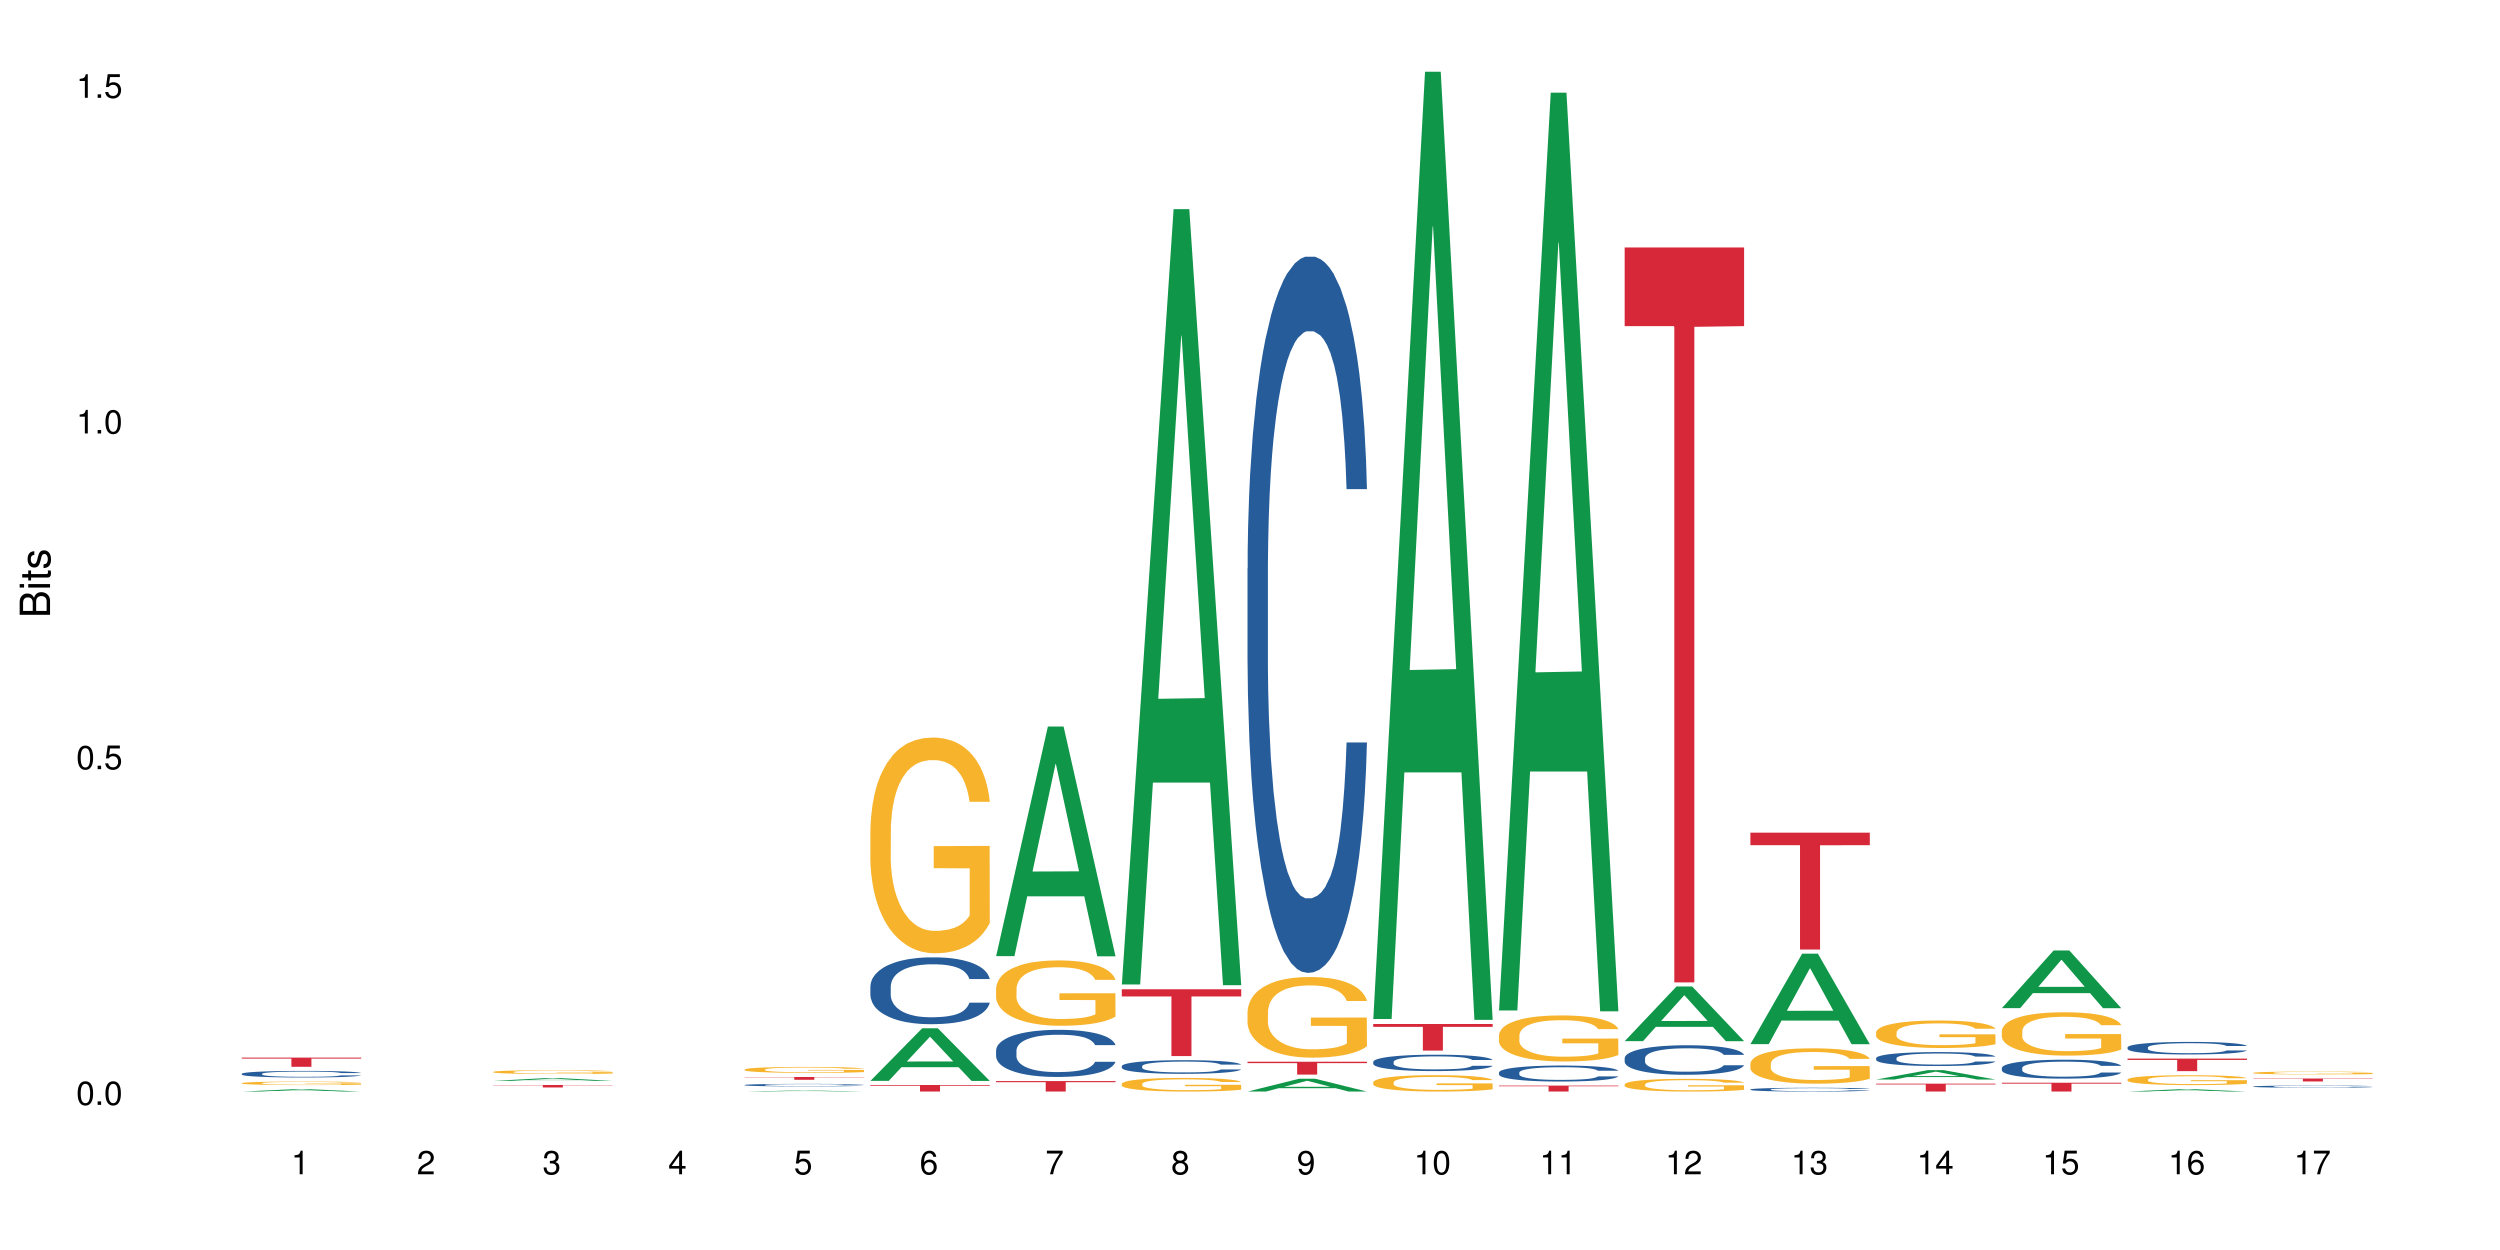 <?xml version="1.0" encoding="UTF-8"?>
<svg xmlns="http://www.w3.org/2000/svg" xmlns:xlink="http://www.w3.org/1999/xlink" width="720pt" height="360pt" viewBox="0 0 720 360" version="1.1">
<defs>
<g>
<symbol overflow="visible" id="glyph0-0">
<path style="stroke:none;" d=""/>
</symbol>
<symbol overflow="visible" id="glyph0-1">
<path style="stroke:none;" d="M 2.641 -6.797 C 2 -6.797 1.422 -6.531 1.078 -6.047 C 0.641 -5.453 0.406 -4.547 0.406 -3.297 C 0.406 -1 1.188 0.219 2.641 0.219 C 4.078 0.219 4.859 -1 4.859 -3.234 C 4.859 -4.562 4.656 -5.438 4.203 -6.047 C 3.844 -6.531 3.281 -6.797 2.641 -6.797 Z M 2.641 -6.047 C 3.547 -6.047 4 -5.125 4 -3.312 C 4 -1.375 3.562 -0.484 2.625 -0.484 C 1.734 -0.484 1.281 -1.422 1.281 -3.281 C 1.281 -5.141 1.734 -6.047 2.641 -6.047 Z M 2.641 -6.047 "/>
</symbol>
<symbol overflow="visible" id="glyph0-2">
<path style="stroke:none;" d="M 1.828 -1 L 0.828 -1 L 0.828 0 L 1.828 0 Z M 1.828 -1 "/>
</symbol>
<symbol overflow="visible" id="glyph0-3">
<path style="stroke:none;" d="M 4.562 -6.797 L 1.062 -6.797 L 0.547 -3.094 L 1.328 -3.094 C 1.719 -3.562 2.047 -3.734 2.578 -3.734 C 3.484 -3.734 4.062 -3.109 4.062 -2.094 C 4.062 -1.125 3.484 -0.531 2.578 -0.531 C 1.828 -0.531 1.375 -0.906 1.188 -1.672 L 0.328 -1.672 C 0.453 -1.109 0.547 -0.844 0.75 -0.594 C 1.125 -0.078 1.828 0.219 2.594 0.219 C 3.969 0.219 4.922 -0.781 4.922 -2.219 C 4.922 -3.562 4.031 -4.484 2.719 -4.484 C 2.25 -4.484 1.859 -4.359 1.469 -4.062 L 1.734 -5.969 L 4.562 -5.969 Z M 4.562 -6.797 "/>
</symbol>
<symbol overflow="visible" id="glyph0-4">
<path style="stroke:none;" d="M 2.484 -4.844 L 2.484 0 L 3.328 0 L 3.328 -6.797 L 2.766 -6.797 C 2.469 -5.75 2.281 -5.609 0.984 -5.453 L 0.984 -4.844 Z M 2.484 -4.844 "/>
</symbol>
<symbol overflow="visible" id="glyph0-5">
<path style="stroke:none;" d="M 4.859 -0.828 L 1.281 -0.828 C 1.359 -1.391 1.672 -1.75 2.5 -2.234 L 3.469 -2.75 C 4.406 -3.266 4.906 -3.969 4.906 -4.812 C 4.906 -5.375 4.672 -5.906 4.266 -6.266 C 3.859 -6.625 3.375 -6.797 2.719 -6.797 C 1.859 -6.797 1.219 -6.5 0.844 -5.922 C 0.609 -5.562 0.5 -5.125 0.484 -4.438 L 1.328 -4.438 C 1.359 -4.906 1.406 -5.188 1.531 -5.406 C 1.75 -5.812 2.188 -6.062 2.703 -6.062 C 3.469 -6.062 4.031 -5.516 4.031 -4.781 C 4.031 -4.25 3.719 -3.797 3.125 -3.438 L 2.234 -2.938 C 0.812 -2.141 0.406 -1.5 0.328 0 L 4.859 0 Z M 4.859 -0.828 "/>
</symbol>
<symbol overflow="visible" id="glyph0-6">
<path style="stroke:none;" d="M 2.125 -3.125 L 2.578 -3.125 C 3.516 -3.125 3.984 -2.703 3.984 -1.891 C 3.984 -1.031 3.469 -0.531 2.578 -0.531 C 1.656 -0.531 1.203 -0.984 1.156 -1.969 L 0.312 -1.969 C 0.344 -1.422 0.438 -1.078 0.609 -0.766 C 0.953 -0.109 1.625 0.219 2.547 0.219 C 3.953 0.219 4.859 -0.609 4.859 -1.906 C 4.859 -2.766 4.516 -3.25 3.703 -3.516 C 4.344 -3.766 4.656 -4.25 4.656 -4.938 C 4.656 -6.109 3.875 -6.797 2.578 -6.797 C 1.203 -6.797 0.484 -6.047 0.453 -4.609 L 1.297 -4.609 C 1.312 -5.016 1.344 -5.25 1.453 -5.453 C 1.641 -5.828 2.062 -6.062 2.594 -6.062 C 3.344 -6.062 3.797 -5.625 3.797 -4.906 C 3.797 -4.422 3.609 -4.141 3.25 -3.984 C 3.016 -3.891 2.719 -3.844 2.125 -3.844 Z M 2.125 -3.125 "/>
</symbol>
<symbol overflow="visible" id="glyph0-7">
<path style="stroke:none;" d="M 3.141 -1.625 L 3.141 0 L 3.984 0 L 3.984 -1.625 L 4.984 -1.625 L 4.984 -2.391 L 3.984 -2.391 L 3.984 -6.797 L 3.359 -6.797 L 0.266 -2.516 L 0.266 -1.625 Z M 3.141 -2.391 L 1 -2.391 L 3.141 -5.359 Z M 3.141 -2.391 "/>
</symbol>
<symbol overflow="visible" id="glyph0-8">
<path style="stroke:none;" d="M 4.781 -5.031 C 4.609 -6.141 3.891 -6.797 2.844 -6.797 C 2.094 -6.797 1.422 -6.438 1.031 -5.828 C 0.609 -5.172 0.406 -4.344 0.406 -3.094 C 0.406 -1.953 0.578 -1.234 0.984 -0.625 C 1.359 -0.078 1.953 0.219 2.703 0.219 C 3.984 0.219 4.922 -0.734 4.922 -2.078 C 4.922 -3.344 4.062 -4.234 2.844 -4.234 C 2.172 -4.234 1.641 -3.969 1.281 -3.469 C 1.281 -5.125 1.828 -6.047 2.797 -6.047 C 3.391 -6.047 3.797 -5.672 3.938 -5.031 Z M 2.734 -3.484 C 3.547 -3.484 4.062 -2.922 4.062 -2 C 4.062 -1.156 3.484 -0.531 2.703 -0.531 C 1.922 -0.531 1.328 -1.188 1.328 -2.047 C 1.328 -2.891 1.906 -3.484 2.734 -3.484 Z M 2.734 -3.484 "/>
</symbol>
<symbol overflow="visible" id="glyph0-9">
<path style="stroke:none;" d="M 4.984 -6.797 L 0.438 -6.797 L 0.438 -5.969 L 4.109 -5.969 C 2.5 -3.656 1.828 -2.234 1.328 0 L 2.219 0 C 2.594 -2.172 3.453 -4.047 4.984 -6.094 Z M 4.984 -6.797 "/>
</symbol>
<symbol overflow="visible" id="glyph0-10">
<path style="stroke:none;" d="M 3.75 -3.578 C 4.453 -4 4.688 -4.344 4.688 -4.984 C 4.688 -6.047 3.844 -6.797 2.641 -6.797 C 1.438 -6.797 0.594 -6.047 0.594 -4.984 C 0.594 -4.359 0.828 -4.016 1.516 -3.578 C 0.734 -3.203 0.359 -2.641 0.359 -1.891 C 0.359 -0.641 1.297 0.219 2.641 0.219 C 3.984 0.219 4.922 -0.641 4.922 -1.875 C 4.922 -2.641 4.531 -3.203 3.75 -3.578 Z M 2.641 -6.047 C 3.359 -6.047 3.812 -5.625 3.812 -4.969 C 3.812 -4.344 3.344 -3.922 2.641 -3.922 C 1.922 -3.922 1.453 -4.344 1.453 -4.984 C 1.453 -5.625 1.922 -6.047 2.641 -6.047 Z M 2.641 -3.203 C 3.484 -3.203 4.062 -2.672 4.062 -1.875 C 4.062 -1.062 3.484 -0.531 2.625 -0.531 C 1.797 -0.531 1.219 -1.078 1.219 -1.875 C 1.219 -2.672 1.797 -3.203 2.641 -3.203 Z M 2.641 -3.203 "/>
</symbol>
<symbol overflow="visible" id="glyph0-11">
<path style="stroke:none;" d="M 0.516 -1.547 C 0.672 -0.438 1.406 0.219 2.438 0.219 C 3.188 0.219 3.859 -0.141 4.266 -0.75 C 4.688 -1.406 4.891 -2.25 4.891 -3.484 C 4.891 -4.625 4.703 -5.359 4.312 -5.953 C 3.938 -6.5 3.344 -6.797 2.594 -6.797 C 1.297 -6.797 0.359 -5.844 0.359 -4.516 C 0.359 -3.25 1.234 -2.344 2.453 -2.344 C 3.094 -2.344 3.562 -2.578 4.016 -3.109 C 4 -1.453 3.469 -0.531 2.5 -0.531 C 1.906 -0.531 1.484 -0.906 1.359 -1.547 Z M 2.578 -6.062 C 3.375 -6.062 3.969 -5.406 3.969 -4.531 C 3.969 -3.688 3.375 -3.094 2.547 -3.094 C 1.734 -3.094 1.234 -3.672 1.234 -4.578 C 1.234 -5.438 1.797 -6.062 2.578 -6.062 Z M 2.578 -6.062 "/>
</symbol>
<symbol overflow="visible" id="glyph1-0">
<path style="stroke:none;" d=""/>
</symbol>
<symbol overflow="visible" id="glyph1-1">
<path style="stroke:none;" d="M 0 -0.953 L 0 -4.891 C 0 -5.719 -0.234 -6.344 -0.734 -6.797 C -1.188 -7.234 -1.812 -7.469 -2.5 -7.469 C -3.547 -7.469 -4.188 -7 -4.625 -5.875 C -4.984 -6.672 -5.641 -7.094 -6.531 -7.094 C -7.156 -7.094 -7.734 -6.859 -8.141 -6.391 C -8.562 -5.938 -8.75 -5.344 -8.75 -4.5 L -8.75 -0.953 Z M -4.984 -2.062 L -7.766 -2.062 L -7.766 -4.219 C -7.766 -4.844 -7.688 -5.203 -7.453 -5.5 C -7.219 -5.812 -6.859 -5.969 -6.375 -5.969 C -5.906 -5.969 -5.531 -5.812 -5.297 -5.5 C -5.062 -5.203 -4.984 -4.844 -4.984 -4.219 Z M -0.984 -2.062 L -4 -2.062 L -4 -4.781 C -4 -5.328 -3.859 -5.688 -3.578 -5.953 C -3.297 -6.219 -2.922 -6.359 -2.484 -6.359 C -2.062 -6.359 -1.688 -6.219 -1.406 -5.953 C -1.109 -5.688 -0.984 -5.328 -0.984 -4.781 Z M -0.984 -2.062 "/>
</symbol>
<symbol overflow="visible" id="glyph1-2">
<path style="stroke:none;" d="M -6.281 -1.797 L -6.281 -0.797 L 0 -0.797 L 0 -1.797 Z M -8.75 -1.797 L -8.75 -0.797 L -7.484 -0.797 L -7.484 -1.797 Z M -8.75 -1.797 "/>
</symbol>
<symbol overflow="visible" id="glyph1-3">
<path style="stroke:none;" d="M -6.281 -3.047 L -6.281 -2.016 L -8.016 -2.016 L -8.016 -1.016 L -6.281 -1.016 L -6.281 -0.172 L -5.469 -0.172 L -5.469 -1.016 L -0.719 -1.016 C -0.078 -1.016 0.281 -1.453 0.281 -2.234 C 0.281 -2.469 0.25 -2.719 0.188 -3.047 L -0.641 -3.047 C -0.609 -2.922 -0.594 -2.766 -0.594 -2.562 C -0.594 -2.141 -0.719 -2.016 -1.156 -2.016 L -5.469 -2.016 L -5.469 -3.047 Z M -6.281 -3.047 "/>
</symbol>
<symbol overflow="visible" id="glyph1-4">
<path style="stroke:none;" d="M -4.531 -5.25 C -5.766 -5.25 -6.469 -4.422 -6.469 -2.969 C -6.469 -1.516 -5.719 -0.562 -4.547 -0.562 C -3.562 -0.562 -3.094 -1.062 -2.734 -2.562 L -2.516 -3.484 C -2.344 -4.188 -2.094 -4.469 -1.625 -4.469 C -1.047 -4.469 -0.641 -3.875 -0.641 -3 C -0.641 -2.453 -0.797 -2 -1.062 -1.75 C -1.25 -1.594 -1.422 -1.531 -1.875 -1.469 L -1.875 -0.406 C -0.422 -0.453 0.281 -1.266 0.281 -2.922 C 0.281 -4.5 -0.5 -5.516 -1.719 -5.516 C -2.656 -5.516 -3.172 -4.984 -3.469 -3.734 L -3.703 -2.766 C -3.891 -1.953 -4.156 -1.609 -4.594 -1.609 C -5.172 -1.609 -5.547 -2.125 -5.547 -2.938 C -5.547 -3.75 -5.203 -4.172 -4.531 -4.203 Z M -4.531 -5.25 "/>
</symbol>
</g>
</defs>
<g id="surface56789">
<rect x="0" y="0" width="720" height="360" style="fill:rgb(100%,100%,100%);fill-opacity:1;stroke:none;"/>
<path style=" stroke:none;fill-rule:nonzero;fill:rgb(6.275%,58.824%,28.235%);fill-opacity:1;" d="M 69.629 314.371 L 69.668 314.371 L 84.551 313.688 L 89.07 313.688 L 104.027 314.371 L 98.77 314.371 L 95.023 314.191 L 78.598 314.191 L 74.922 314.371 L 69.629 314.371 L 80.176 314.117 L 93.516 314.117 L 86.863 313.797 L 86.789 313.797 L 86.719 313.801 L 80.141 314.117 L 80.176 314.117 Z M 69.629 314.371 "/>
<path style=" stroke:none;fill-rule:nonzero;fill:rgb(14.51%,36.078%,60%);fill-opacity:1;" d="M 69.629 309.246 L 69.672 309.242 L 69.672 309.203 L 69.797 309.137 L 70.09 309.055 L 70.383 308.996 L 71.141 308.895 L 72.188 308.797 L 73.277 308.719 L 74.074 308.676 L 74.789 308.641 L 76.426 308.578 L 77.473 308.543 L 78.605 308.516 L 79.992 308.484 L 80.996 308.469 L 83.262 308.441 L 84.941 308.43 L 86.242 308.422 L 89.051 308.422 L 90.73 308.43 L 91.945 308.438 L 93.289 308.453 L 94.422 308.469 L 96.391 308.508 L 98.152 308.555 L 98.949 308.582 L 100.207 308.637 L 101.172 308.688 L 101.844 308.734 L 102.602 308.797 L 103.27 308.875 L 103.773 308.961 L 104.027 309.035 L 98.152 309.035 L 97.859 308.969 L 97.523 308.914 L 96.895 308.844 L 96.266 308.793 L 95.387 308.742 L 94.586 308.711 L 93.496 308.676 L 92.531 308.656 L 91.527 308.641 L 90.562 308.629 L 88.715 308.621 L 86.574 308.621 L 85.777 308.625 L 84.145 308.637 L 83.262 308.648 L 82.004 308.676 L 81.121 308.695 L 80.074 308.73 L 79.359 308.762 L 78.48 308.805 L 77.852 308.844 L 77.137 308.902 L 76.719 308.945 L 76.34 308.992 L 76.004 309.051 L 75.754 309.109 L 75.586 309.176 L 75.5 309.238 L 75.5 309.504 L 75.586 309.566 L 75.797 309.641 L 76.34 309.746 L 77.137 309.836 L 78.062 309.91 L 78.941 309.961 L 79.445 309.984 L 80.117 310.012 L 81.164 310.047 L 82.676 310.082 L 83.555 310.098 L 84.898 310.109 L 86.281 310.117 L 88.129 310.117 L 89.766 310.109 L 90.855 310.102 L 91.988 310.086 L 93.539 310.059 L 94.504 310.031 L 95.344 309.996 L 95.973 309.965 L 96.391 309.938 L 97.02 309.883 L 97.523 309.824 L 97.902 309.766 L 98.152 309.707 L 104.027 309.707 L 103.773 309.773 L 103.398 309.844 L 103.02 309.891 L 102.434 309.953 L 101.762 310.008 L 100.797 310.066 L 100 310.105 L 98.949 310.148 L 97.984 310.184 L 96.938 310.211 L 95.387 310.246 L 94.379 310.266 L 93.289 310.277 L 91.988 310.293 L 90.352 310.305 L 88.59 310.312 L 86.953 310.312 L 85.191 310.309 L 83.891 310.305 L 82.172 310.289 L 80.031 310.258 L 78.48 310.223 L 77.266 310.191 L 76.215 310.156 L 75.039 310.109 L 73.531 310.035 L 72.609 309.977 L 71.977 309.926 L 71.266 309.859 L 70.762 309.801 L 70.176 309.703 L 69.754 309.578 L 69.629 309.484 Z M 69.629 309.246 "/>
<path style=" stroke:none;fill-rule:nonzero;fill:rgb(96.863%,70.196%,16.863%);fill-opacity:1;" d="M 69.629 311.926 L 69.672 311.926 L 69.672 311.906 L 69.84 311.867 L 70.258 311.809 L 70.805 311.762 L 71.391 311.727 L 71.77 311.707 L 72.398 311.676 L 72.941 311.656 L 74.328 311.617 L 76.09 311.578 L 77.055 311.559 L 78.145 311.543 L 79.695 311.527 L 80.41 311.52 L 82.59 311.504 L 85.066 311.496 L 87.793 311.492 L 89.051 311.496 L 90.77 311.496 L 93.121 311.508 L 94.461 311.516 L 95.512 311.527 L 96.602 311.539 L 97.945 311.559 L 99.203 311.578 L 100.207 311.602 L 101.215 311.629 L 102.055 311.66 L 102.766 311.691 L 103.398 311.73 L 103.773 311.762 L 104.027 311.797 L 98.195 311.797 L 97.859 311.762 L 97.48 311.738 L 96.852 311.707 L 96.223 311.684 L 95.594 311.668 L 94.422 311.645 L 93.414 311.629 L 92.156 311.617 L 90.938 311.605 L 89.555 311.602 L 86.492 311.602 L 84.48 311.605 L 83.305 311.613 L 82.465 311.621 L 81.289 311.637 L 80.578 311.645 L 80.156 311.652 L 78.898 311.684 L 78.062 311.707 L 77.598 311.727 L 77.012 311.754 L 76.594 311.777 L 76.133 311.816 L 75.879 311.844 L 75.543 311.906 L 75.5 312.074 L 75.629 312.109 L 75.879 312.145 L 76.215 312.18 L 76.719 312.215 L 77.223 312.242 L 78.102 312.277 L 78.859 312.301 L 79.445 312.316 L 80.578 312.344 L 81.039 312.352 L 82.129 312.367 L 83.262 312.379 L 84.645 312.391 L 85.695 312.398 L 87.371 312.402 L 89.512 312.402 L 92.027 312.395 L 93.625 312.387 L 94.715 312.379 L 95.426 312.375 L 96.309 312.363 L 96.938 312.355 L 97.523 312.344 L 98.238 312.328 L 98.238 312.109 L 87.875 312.105 L 87.875 312.004 L 103.984 312.004 L 104.027 312.363 L 103.145 312.391 L 102.055 312.414 L 101.004 312.434 L 99.914 312.449 L 98.363 312.465 L 97.105 312.477 L 95.176 312.488 L 93.414 312.496 L 91.566 312.504 L 89.934 312.504 L 88.004 312.508 L 86.281 312.504 L 84.438 312.5 L 82.969 312.492 L 81.625 312.484 L 80.285 312.469 L 78.605 312.449 L 77.516 312.434 L 75.25 312.395 L 74.242 312.367 L 73.574 312.348 L 72.902 312.328 L 72.188 312.297 L 71.516 312.266 L 71.012 312.238 L 70.551 312.207 L 70.215 312.176 L 69.883 312.133 L 69.715 312.102 L 69.629 312.07 Z M 69.629 311.926 "/>
<path style=" stroke:none;fill-rule:nonzero;fill:rgb(83.922%,15.686%,22.353%);fill-opacity:1;" d="M 69.629 304.586 L 104.027 304.586 L 104.027 304.871 L 89.691 304.871 L 89.691 307.242 L 83.922 307.242 L 83.922 304.875 L 83.84 304.871 L 69.629 304.871 Z M 69.629 304.586 "/>
<path style=" stroke:none;fill-rule:nonzero;fill:rgb(6.275%,58.824%,28.235%);fill-opacity:1;" d="M 142.043 311.293 L 142.078 311.293 L 156.965 310.496 L 161.484 310.496 L 176.441 311.293 L 171.184 311.293 L 167.438 311.086 L 151.012 311.086 L 147.336 311.293 L 142.043 311.293 L 152.59 311 L 165.93 311 L 159.277 310.629 L 159.203 310.625 L 159.133 310.629 L 152.555 311 L 152.59 311 Z M 142.043 311.293 "/>
<path style=" stroke:none;fill-rule:nonzero;fill:rgb(96.863%,70.196%,16.863%);fill-opacity:1;" d="M 142.043 308.695 L 142.086 308.691 L 142.086 308.672 L 142.254 308.629 L 142.672 308.566 L 143.219 308.516 L 143.805 308.477 L 144.184 308.453 L 144.812 308.426 L 145.355 308.402 L 146.742 308.359 L 148.504 308.316 L 149.469 308.297 L 150.559 308.281 L 152.109 308.262 L 152.824 308.254 L 155.004 308.238 L 157.48 308.23 L 160.207 308.227 L 161.465 308.227 L 163.184 308.23 L 165.535 308.242 L 166.875 308.254 L 167.926 308.262 L 169.016 308.273 L 170.359 308.297 L 171.617 308.32 L 172.621 308.344 L 173.629 308.371 L 174.469 308.406 L 175.18 308.438 L 175.812 308.48 L 176.188 308.516 L 176.441 308.551 L 170.609 308.551 L 170.273 308.516 L 169.895 308.488 L 169.266 308.457 L 168.637 308.434 L 168.008 308.414 L 166.832 308.387 L 165.828 308.371 L 164.57 308.359 L 163.352 308.348 L 161.969 308.344 L 161.129 308.34 L 158.906 308.34 L 156.891 308.348 L 155.719 308.355 L 154.879 308.363 L 153.703 308.379 L 152.992 308.391 L 152.57 308.398 L 151.312 308.43 L 150.473 308.457 L 150.012 308.477 L 149.426 308.508 L 149.008 308.531 L 148.547 308.574 L 148.293 308.602 L 147.957 308.672 L 147.914 308.852 L 148.043 308.887 L 148.293 308.93 L 148.629 308.965 L 149.133 309.004 L 149.637 309.031 L 150.516 309.07 L 151.273 309.098 L 151.859 309.113 L 152.992 309.141 L 153.453 309.148 L 154.543 309.168 L 155.676 309.18 L 157.059 309.191 L 158.109 309.199 L 159.785 309.203 L 161.926 309.203 L 164.441 309.199 L 166.035 309.191 L 167.129 309.18 L 167.84 309.176 L 168.723 309.164 L 169.352 309.152 L 169.938 309.145 L 170.652 309.125 L 170.652 308.887 L 160.289 308.887 L 160.289 308.773 L 176.398 308.773 L 176.441 309.164 L 175.559 309.191 L 174.469 309.215 L 173.418 309.238 L 172.328 309.254 L 170.777 309.273 L 169.52 309.285 L 167.59 309.297 L 165.828 309.309 L 163.98 309.312 L 162.344 309.316 L 158.695 309.316 L 156.852 309.309 L 155.383 309.301 L 154.039 309.293 L 152.699 309.277 L 151.02 309.258 L 149.93 309.242 L 147.664 309.195 L 146.656 309.168 L 145.984 309.148 L 145.316 309.121 L 144.602 309.094 L 143.93 309.059 L 143.426 309.027 L 142.965 308.992 L 142.629 308.961 L 142.293 308.914 L 142.129 308.879 L 142.043 308.848 Z M 142.043 308.695 "/>
<path style=" stroke:none;fill-rule:nonzero;fill:rgb(83.922%,15.686%,22.353%);fill-opacity:1;" d="M 142.043 312.473 L 176.441 312.473 L 176.441 312.551 L 162.105 312.551 L 162.105 313.199 L 156.336 313.199 L 156.336 312.555 L 156.254 312.551 L 142.043 312.551 Z M 142.043 312.473 "/>
<path style=" stroke:none;fill-rule:nonzero;fill:rgb(6.275%,58.824%,28.235%);fill-opacity:1;" d="M 214.457 314.371 L 214.492 314.371 L 229.379 314.062 L 233.898 314.062 L 248.855 314.371 L 243.598 314.371 L 239.852 314.289 L 223.422 314.289 L 219.75 314.371 L 214.457 314.371 L 225.004 314.258 L 238.344 314.258 L 231.691 314.113 L 231.617 314.109 L 231.547 314.113 L 224.969 314.258 L 225.004 314.258 Z M 214.457 314.371 "/>
<path style=" stroke:none;fill-rule:nonzero;fill:rgb(14.51%,36.078%,60%);fill-opacity:1;" d="M 214.457 312.473 L 214.5 312.473 L 214.5 312.457 L 214.625 312.43 L 214.918 312.398 L 215.211 312.379 L 215.969 312.34 L 217.016 312.301 L 218.105 312.273 L 218.902 312.254 L 219.617 312.242 L 221.254 312.219 L 222.301 312.203 L 223.434 312.191 L 224.816 312.184 L 225.824 312.176 L 228.09 312.164 L 229.77 312.16 L 231.066 312.156 L 233.879 312.156 L 235.555 312.16 L 236.773 312.164 L 238.117 312.168 L 239.246 312.176 L 241.219 312.191 L 242.98 312.207 L 243.777 312.219 L 245.035 312.238 L 246 312.258 L 246.672 312.277 L 247.426 312.301 L 248.098 312.332 L 248.602 312.363 L 248.855 312.395 L 242.98 312.395 L 242.688 312.367 L 242.352 312.348 L 241.723 312.32 L 241.094 312.301 L 240.211 312.281 L 239.414 312.27 L 238.324 312.254 L 237.359 312.246 L 236.352 312.242 L 235.391 312.238 L 233.543 312.234 L 230.605 312.234 L 228.973 312.238 L 228.09 312.246 L 226.832 312.254 L 225.949 312.262 L 224.902 312.277 L 224.188 312.285 L 223.309 312.305 L 222.68 312.32 L 221.965 312.34 L 221.547 312.359 L 221.168 312.375 L 220.832 312.398 L 220.582 312.422 L 220.414 312.445 L 220.328 312.469 L 220.328 312.57 L 220.414 312.598 L 220.625 312.625 L 221.168 312.664 L 221.965 312.699 L 222.887 312.727 L 223.77 312.746 L 224.273 312.754 L 224.945 312.766 L 225.992 312.781 L 227.504 312.793 L 228.383 312.797 L 229.727 312.805 L 234.59 312.805 L 235.684 312.801 L 236.816 312.793 L 238.367 312.785 L 239.332 312.773 L 240.172 312.762 L 240.801 312.746 L 241.219 312.738 L 241.848 312.715 L 242.352 312.695 L 242.73 312.672 L 242.98 312.648 L 248.855 312.648 L 248.602 312.676 L 248.223 312.699 L 247.848 312.719 L 247.258 312.742 L 246.59 312.766 L 245.625 312.785 L 244.828 312.801 L 243.777 312.82 L 242.812 312.832 L 241.766 312.844 L 240.211 312.855 L 239.207 312.863 L 238.117 312.867 L 236.816 312.875 L 235.18 312.879 L 233.418 312.879 L 231.781 312.883 L 230.02 312.879 L 228.719 312.879 L 227 312.871 L 224.859 312.859 L 223.309 312.848 L 222.09 312.836 L 221.043 312.82 L 219.867 312.805 L 218.359 312.773 L 217.434 312.75 L 216.805 312.734 L 216.094 312.707 L 215.59 312.684 L 215.004 312.648 L 214.582 312.602 L 214.457 312.562 Z M 214.457 312.473 "/>
<path style=" stroke:none;fill-rule:nonzero;fill:rgb(96.863%,70.196%,16.863%);fill-opacity:1;" d="M 214.457 308.012 L 214.5 308.012 L 214.5 307.98 L 214.668 307.91 L 215.086 307.812 L 215.633 307.73 L 216.219 307.668 L 216.598 307.637 L 217.227 307.59 L 217.77 307.555 L 219.156 307.484 L 220.918 307.418 L 221.883 307.391 L 222.973 307.363 L 224.523 307.332 L 225.238 307.32 L 227.418 307.297 L 229.895 307.281 L 232.621 307.277 L 233.879 307.277 L 235.598 307.285 L 237.949 307.301 L 239.289 307.316 L 240.34 307.332 L 241.43 307.352 L 242.77 307.387 L 244.031 307.422 L 245.035 307.461 L 246.043 307.508 L 246.883 307.559 L 247.594 307.613 L 248.223 307.68 L 248.602 307.734 L 248.855 307.789 L 243.023 307.789 L 242.688 307.734 L 242.309 307.691 L 241.68 307.641 L 241.051 307.602 L 240.422 307.57 L 239.246 307.531 L 238.242 307.504 L 236.984 307.484 L 235.766 307.469 L 234.383 307.461 L 233.543 307.457 L 231.32 307.457 L 229.305 307.469 L 228.133 307.48 L 227.293 307.492 L 226.117 307.516 L 225.406 307.535 L 224.984 307.547 L 223.727 307.598 L 222.887 307.641 L 222.426 307.672 L 221.84 307.719 L 221.422 307.758 L 220.957 307.82 L 220.707 307.867 L 220.371 307.977 L 220.328 308.258 L 220.457 308.316 L 220.707 308.383 L 221.043 308.438 L 221.547 308.496 L 222.051 308.543 L 222.93 308.605 L 223.684 308.645 L 224.273 308.672 L 225.406 308.715 L 225.867 308.727 L 226.957 308.758 L 228.09 308.777 L 229.473 308.797 L 230.523 308.805 L 232.199 308.812 L 234.34 308.812 L 236.855 308.805 L 238.449 308.793 L 239.543 308.781 L 240.254 308.77 L 241.137 308.75 L 241.766 308.734 L 242.352 308.719 L 243.066 308.691 L 243.066 308.316 L 232.703 308.316 L 232.703 308.141 L 248.812 308.137 L 248.855 308.75 L 247.973 308.793 L 246.883 308.836 L 245.832 308.867 L 244.742 308.891 L 243.191 308.922 L 241.934 308.941 L 240.004 308.965 L 238.242 308.977 L 236.395 308.988 L 234.758 308.992 L 232.828 308.992 L 231.109 308.988 L 229.266 308.98 L 227.797 308.969 L 226.453 308.953 L 225.113 308.934 L 223.434 308.898 L 222.344 308.871 L 221.211 308.84 L 220.078 308.801 L 219.07 308.758 L 218.398 308.727 L 217.73 308.688 L 217.016 308.641 L 216.344 308.586 L 215.84 308.539 L 215.379 308.484 L 215.043 308.434 L 214.707 308.359 L 214.539 308.305 L 214.457 308.258 Z M 214.457 308.012 "/>
<path style=" stroke:none;fill-rule:nonzero;fill:rgb(83.922%,15.686%,22.353%);fill-opacity:1;" d="M 214.457 310.172 L 248.855 310.172 L 248.855 310.258 L 234.52 310.258 L 234.52 310.977 L 228.75 310.977 L 228.75 310.262 L 228.668 310.258 L 214.457 310.258 Z M 214.457 310.172 "/>
<path style=" stroke:none;fill-rule:nonzero;fill:rgb(6.275%,58.824%,28.235%);fill-opacity:1;" d="M 250.664 311.293 L 250.699 311.277 L 265.582 296.148 L 270.105 296.148 L 285.062 311.309 L 279.805 311.309 L 276.059 307.352 L 259.629 307.352 L 255.957 311.293 L 250.664 311.293 L 261.211 305.715 L 274.551 305.699 L 267.898 298.625 L 267.824 298.609 L 267.754 298.652 L 261.176 305.699 L 261.211 305.715 Z M 250.664 311.293 "/>
<path style=" stroke:none;fill-rule:nonzero;fill:rgb(14.51%,36.078%,60%);fill-opacity:1;" d="M 250.664 284.098 L 250.707 284.082 L 250.707 283.656 L 250.832 282.988 L 251.125 282.145 L 251.418 281.566 L 252.176 280.527 L 253.223 279.523 L 254.312 278.75 L 255.109 278.293 L 255.824 277.941 L 257.461 277.289 L 258.508 276.957 L 259.641 276.656 L 261.023 276.359 L 262.031 276.184 L 264.297 275.902 L 265.977 275.777 L 267.273 275.727 L 270.086 275.727 L 271.762 275.797 L 272.98 275.883 L 274.32 276.023 L 275.453 276.184 L 277.426 276.57 L 279.188 277.062 L 279.984 277.344 L 281.242 277.887 L 282.207 278.418 L 282.879 278.875 L 283.633 279.523 L 284.305 280.316 L 284.809 281.215 L 285.062 281.969 L 279.188 281.969 L 278.895 281.266 L 278.559 280.719 L 277.93 280 L 277.301 279.488 L 276.418 278.98 L 275.621 278.645 L 274.531 278.312 L 273.566 278.102 L 272.559 277.941 L 271.594 277.836 L 269.75 277.73 L 267.609 277.73 L 266.812 277.766 L 265.18 277.906 L 264.297 278.031 L 263.039 278.277 L 262.156 278.504 L 261.109 278.855 L 260.395 279.156 L 259.516 279.613 L 258.887 280.016 L 258.172 280.598 L 257.754 281.039 L 257.375 281.531 L 257.039 282.109 L 256.789 282.727 L 256.621 283.375 L 256.535 284.012 L 256.535 286.738 L 256.621 287.371 L 256.832 288.109 L 257.375 289.18 L 258.172 290.113 L 259.094 290.852 L 259.977 291.379 L 260.48 291.625 L 261.152 291.906 L 262.199 292.258 L 263.711 292.613 L 264.59 292.754 L 265.934 292.895 L 267.316 292.965 L 269.164 292.965 L 270.797 292.895 L 271.891 292.805 L 273.023 292.664 L 274.574 292.367 L 275.539 292.082 L 276.379 291.75 L 277.008 291.414 L 277.426 291.133 L 278.055 290.59 L 278.559 289.992 L 278.938 289.375 L 279.188 288.777 L 285.062 288.777 L 284.809 289.48 L 284.43 290.168 L 284.055 290.676 L 283.465 291.293 L 282.797 291.836 L 281.832 292.453 L 281.035 292.859 L 279.984 293.297 L 279.02 293.633 L 277.973 293.93 L 276.418 294.281 L 275.414 294.457 L 274.32 294.617 L 273.023 294.758 L 271.387 294.879 L 269.625 294.949 L 267.988 294.969 L 266.227 294.934 L 264.926 294.863 L 263.207 294.703 L 261.066 294.387 L 259.516 294.055 L 258.297 293.719 L 257.25 293.367 L 256.074 292.895 L 254.566 292.117 L 253.641 291.52 L 253.012 291.027 L 252.301 290.344 L 251.797 289.727 L 251.211 288.742 L 250.789 287.492 L 250.664 286.523 Z M 250.664 284.098 "/>
<path style=" stroke:none;fill-rule:nonzero;fill:rgb(96.863%,70.196%,16.863%);fill-opacity:1;" d="M 250.664 239.023 L 250.707 238.969 L 250.707 237.832 L 250.875 235.281 L 251.293 231.762 L 251.84 228.867 L 252.426 226.598 L 252.805 225.406 L 253.434 223.703 L 253.977 222.457 L 255.363 219.902 L 257.125 217.52 L 258.09 216.5 L 259.18 215.535 L 260.73 214.457 L 261.445 214.059 L 263.625 213.152 L 266.102 212.582 L 268.828 212.414 L 270.086 212.469 L 271.805 212.695 L 274.156 213.32 L 275.496 213.887 L 276.547 214.457 L 277.637 215.195 L 278.977 216.328 L 280.238 217.691 L 281.242 219.051 L 282.25 220.754 L 283.09 222.57 L 283.801 224.555 L 284.43 226.938 L 284.809 228.926 L 285.062 230.91 L 279.23 230.91 L 278.895 228.926 L 278.516 227.395 L 277.887 225.52 L 277.258 224.16 L 276.629 223.082 L 275.453 221.605 L 274.449 220.699 L 273.191 219.902 L 271.973 219.391 L 270.59 219.051 L 269.75 218.938 L 267.527 218.938 L 265.512 219.336 L 264.34 219.789 L 263.5 220.242 L 262.324 221.094 L 261.613 221.777 L 261.191 222.23 L 259.934 223.988 L 259.094 225.578 L 258.633 226.656 L 258.047 228.359 L 257.629 229.891 L 257.164 232.16 L 256.914 233.863 L 256.578 237.719 L 256.535 247.934 L 256.664 250.09 L 256.914 252.418 L 257.25 254.457 L 257.754 256.613 L 258.258 258.262 L 259.137 260.473 L 259.891 261.949 L 260.48 262.914 L 261.613 264.445 L 262.074 264.957 L 263.164 265.977 L 264.297 266.773 L 265.68 267.453 L 266.73 267.793 L 268.406 268.078 L 270.547 268.078 L 273.062 267.738 L 274.656 267.281 L 275.75 266.828 L 276.461 266.43 L 277.344 265.809 L 277.973 265.238 L 278.559 264.617 L 279.273 263.652 L 279.273 250.09 L 268.91 250.031 L 268.91 243.68 L 285.02 243.621 L 285.062 265.809 L 284.18 267.34 L 283.09 268.816 L 282.039 269.949 L 280.949 270.914 L 279.398 271.992 L 278.141 272.672 L 276.211 273.469 L 274.449 273.977 L 272.602 274.32 L 270.965 274.488 L 269.035 274.547 L 267.316 274.434 L 265.473 274.09 L 264.004 273.637 L 262.66 273.07 L 261.32 272.332 L 259.641 271.141 L 258.551 270.176 L 257.418 268.984 L 256.285 267.566 L 255.277 266.035 L 254.605 264.844 L 253.938 263.48 L 253.223 261.777 L 252.551 259.848 L 252.047 258.09 L 251.586 256.105 L 251.25 254.23 L 250.914 251.68 L 250.746 249.637 L 250.664 247.875 Z M 250.664 239.023 "/>
<path style=" stroke:none;fill-rule:nonzero;fill:rgb(83.922%,15.686%,22.353%);fill-opacity:1;" d="M 250.664 312.488 L 285.062 312.488 L 285.062 312.688 L 270.727 312.691 L 270.727 314.371 L 264.957 314.371 L 264.957 312.691 L 264.875 312.688 L 250.664 312.688 Z M 250.664 312.488 "/>
<path style=" stroke:none;fill-rule:nonzero;fill:rgb(6.275%,58.824%,28.235%);fill-opacity:1;" d="M 286.871 275.363 L 286.906 275.301 L 301.789 209.234 L 306.312 209.234 L 321.27 275.422 L 316.012 275.422 L 312.266 258.145 L 295.836 258.145 L 292.164 275.363 L 286.871 275.363 L 297.418 251 L 310.758 250.938 L 304.105 220.051 L 304.031 219.988 L 303.961 220.172 L 297.383 250.938 L 297.418 251 Z M 286.871 275.363 "/>
<path style=" stroke:none;fill-rule:nonzero;fill:rgb(14.51%,36.078%,60%);fill-opacity:1;" d="M 286.871 302.5 L 286.914 302.488 L 286.914 302.191 L 287.039 301.723 L 287.332 301.125 L 287.625 300.719 L 288.383 299.984 L 289.43 299.281 L 290.52 298.734 L 291.316 298.414 L 292.031 298.164 L 293.668 297.707 L 294.715 297.469 L 295.848 297.262 L 297.23 297.051 L 298.238 296.926 L 300.504 296.727 L 302.184 296.641 L 303.48 296.602 L 306.293 296.602 L 307.969 296.652 L 309.188 296.715 L 310.527 296.812 L 311.66 296.926 L 313.633 297.199 L 315.395 297.543 L 316.191 297.742 L 317.449 298.129 L 318.414 298.5 L 319.086 298.82 L 319.84 299.281 L 320.512 299.836 L 321.016 300.469 L 321.27 301.004 L 315.395 301.004 L 315.102 300.508 L 314.766 300.121 L 314.137 299.613 L 313.508 299.254 L 312.625 298.895 L 311.828 298.66 L 310.738 298.426 L 309.773 298.277 L 308.766 298.164 L 307.801 298.09 L 305.957 298.016 L 303.816 298.016 L 303.02 298.039 L 301.383 298.141 L 300.504 298.227 L 299.246 298.398 L 298.363 298.562 L 297.316 298.809 L 296.602 299.02 L 295.723 299.34 L 295.094 299.625 L 294.379 300.035 L 293.961 300.344 L 293.582 300.691 L 293.246 301.102 L 292.996 301.535 L 292.828 301.992 L 292.742 302.441 L 292.742 304.359 L 292.828 304.809 L 293.039 305.328 L 293.582 306.082 L 294.379 306.738 L 295.301 307.262 L 296.184 307.633 L 296.688 307.805 L 297.359 308.004 L 298.406 308.25 L 299.918 308.5 L 300.797 308.598 L 302.141 308.699 L 303.523 308.746 L 305.371 308.746 L 307.004 308.699 L 308.098 308.637 L 309.23 308.535 L 310.781 308.324 L 311.746 308.129 L 312.586 307.891 L 313.215 307.656 L 313.633 307.457 L 314.262 307.074 L 314.766 306.652 L 315.145 306.219 L 315.395 305.797 L 321.27 305.797 L 321.016 306.293 L 320.637 306.777 L 320.262 307.137 L 319.672 307.57 L 319.004 307.953 L 318.039 308.387 L 317.242 308.672 L 316.191 308.984 L 315.227 309.219 L 314.18 309.43 L 312.625 309.676 L 311.621 309.801 L 310.527 309.914 L 309.23 310.012 L 307.594 310.098 L 305.832 310.148 L 304.195 310.16 L 302.434 310.137 L 301.133 310.086 L 299.414 309.973 L 297.273 309.75 L 295.723 309.516 L 294.504 309.281 L 293.457 309.031 L 292.281 308.699 L 290.773 308.152 L 289.848 307.73 L 289.219 307.383 L 288.508 306.902 L 288.004 306.469 L 287.418 305.773 L 286.996 304.895 L 286.871 304.211 Z M 286.871 302.5 "/>
<path style=" stroke:none;fill-rule:nonzero;fill:rgb(96.863%,70.196%,16.863%);fill-opacity:1;" d="M 286.871 284.664 L 286.914 284.648 L 286.914 284.305 L 287.082 283.531 L 287.5 282.465 L 288.047 281.586 L 288.633 280.898 L 289.012 280.539 L 289.641 280.023 L 290.184 279.645 L 291.57 278.871 L 293.332 278.148 L 294.297 277.84 L 295.387 277.547 L 296.938 277.223 L 297.652 277.102 L 299.832 276.828 L 302.309 276.656 L 305.035 276.602 L 306.293 276.621 L 308.012 276.688 L 310.363 276.879 L 311.703 277.051 L 312.754 277.223 L 313.844 277.445 L 315.184 277.789 L 316.445 278.203 L 317.449 278.613 L 318.457 279.129 L 319.297 279.68 L 320.008 280.281 L 320.637 281.004 L 321.016 281.605 L 321.27 282.207 L 315.438 282.207 L 315.102 281.605 L 314.723 281.141 L 314.094 280.574 L 313.465 280.16 L 312.836 279.836 L 311.66 279.387 L 310.656 279.113 L 309.398 278.871 L 308.18 278.719 L 306.797 278.613 L 305.957 278.578 L 303.734 278.578 L 301.719 278.699 L 300.547 278.836 L 299.707 278.977 L 298.531 279.234 L 297.82 279.438 L 297.398 279.578 L 296.141 280.109 L 295.301 280.59 L 294.84 280.918 L 294.254 281.434 L 293.836 281.898 L 293.371 282.586 L 293.121 283.102 L 292.785 284.27 L 292.742 287.363 L 292.871 288.016 L 293.121 288.719 L 293.457 289.34 L 293.961 289.992 L 294.465 290.492 L 295.344 291.16 L 296.098 291.609 L 296.688 291.898 L 297.82 292.363 L 298.281 292.52 L 299.371 292.828 L 300.504 293.07 L 301.887 293.273 L 302.938 293.379 L 304.613 293.465 L 306.754 293.465 L 309.27 293.359 L 310.863 293.223 L 311.957 293.086 L 312.668 292.965 L 313.551 292.777 L 314.18 292.605 L 314.766 292.414 L 315.48 292.125 L 315.48 288.016 L 305.117 288 L 305.117 286.074 L 321.227 286.055 L 321.27 292.777 L 320.387 293.242 L 319.297 293.688 L 318.246 294.031 L 317.156 294.324 L 315.605 294.648 L 314.348 294.855 L 312.418 295.098 L 310.656 295.25 L 308.809 295.355 L 307.172 295.406 L 305.242 295.422 L 303.523 295.391 L 301.68 295.285 L 300.211 295.148 L 298.867 294.977 L 297.527 294.754 L 295.848 294.391 L 294.758 294.102 L 293.625 293.738 L 292.492 293.309 L 291.484 292.844 L 290.812 292.484 L 290.145 292.07 L 289.43 291.555 L 288.758 290.973 L 288.254 290.438 L 287.793 289.836 L 287.457 289.27 L 287.121 288.496 L 286.953 287.879 L 286.871 287.344 Z M 286.871 284.664 "/>
<path style=" stroke:none;fill-rule:nonzero;fill:rgb(83.922%,15.686%,22.353%);fill-opacity:1;" d="M 286.871 311.34 L 321.27 311.34 L 321.27 311.664 L 306.934 311.668 L 306.934 314.371 L 301.164 314.371 L 301.164 311.668 L 301.082 311.664 L 286.871 311.664 Z M 286.871 311.34 "/>
<path style=" stroke:none;fill-rule:nonzero;fill:rgb(6.275%,58.824%,28.235%);fill-opacity:1;" d="M 323.078 283.523 L 323.113 283.312 L 337.996 60.234 L 342.52 60.234 L 357.473 283.734 L 352.219 283.734 L 348.473 225.395 L 332.043 225.395 L 328.371 283.523 L 323.078 283.523 L 333.625 201.258 L 346.965 201.051 L 340.312 96.75 L 340.238 96.543 L 340.164 97.172 L 333.59 201.051 L 333.625 201.258 Z M 323.078 283.523 "/>
<path style=" stroke:none;fill-rule:nonzero;fill:rgb(14.51%,36.078%,60%);fill-opacity:1;" d="M 323.078 307.047 L 323.121 307.043 L 323.121 306.957 L 323.246 306.82 L 323.539 306.648 L 323.832 306.531 L 324.59 306.316 L 325.637 306.113 L 326.727 305.953 L 327.523 305.863 L 328.238 305.789 L 329.875 305.656 L 330.922 305.59 L 332.055 305.527 L 333.438 305.469 L 334.445 305.43 L 336.711 305.375 L 338.387 305.348 L 339.688 305.336 L 342.5 305.336 L 344.176 305.352 L 345.395 305.371 L 346.734 305.398 L 347.867 305.43 L 349.84 305.512 L 351.602 305.609 L 352.398 305.668 L 353.656 305.777 L 354.621 305.887 L 355.293 305.98 L 356.047 306.113 L 356.719 306.273 L 357.223 306.457 L 357.473 306.613 L 351.602 306.613 L 351.309 306.469 L 350.973 306.355 L 350.344 306.211 L 349.715 306.105 L 348.832 306 L 348.035 305.934 L 346.945 305.867 L 345.98 305.82 L 344.973 305.789 L 344.008 305.77 L 342.164 305.746 L 340.023 305.746 L 339.227 305.754 L 337.59 305.781 L 336.711 305.809 L 335.453 305.859 L 334.57 305.906 L 333.523 305.977 L 332.809 306.039 L 331.93 306.133 L 331.301 306.215 L 330.586 306.332 L 330.168 306.422 L 329.789 306.523 L 329.453 306.641 L 329.203 306.766 L 329.035 306.898 L 328.949 307.027 L 328.949 307.586 L 329.035 307.715 L 329.246 307.863 L 329.789 308.082 L 330.586 308.273 L 331.508 308.426 L 332.391 308.531 L 332.895 308.582 L 333.566 308.641 L 334.613 308.711 L 336.125 308.785 L 337.004 308.812 L 338.348 308.84 L 339.73 308.855 L 341.578 308.855 L 343.211 308.84 L 344.305 308.824 L 345.438 308.793 L 346.988 308.734 L 347.953 308.676 L 348.793 308.609 L 349.422 308.539 L 349.84 308.48 L 350.469 308.371 L 350.973 308.25 L 351.352 308.121 L 351.602 308 L 357.473 308 L 357.223 308.145 L 356.844 308.285 L 356.469 308.387 L 355.879 308.516 L 355.211 308.625 L 354.246 308.75 L 353.449 308.832 L 352.398 308.922 L 351.434 308.992 L 350.387 309.051 L 348.832 309.125 L 347.828 309.16 L 346.734 309.191 L 345.438 309.223 L 343.801 309.246 L 342.039 309.262 L 340.402 309.266 L 338.641 309.258 L 337.34 309.242 L 335.621 309.211 L 333.48 309.145 L 331.93 309.078 L 330.711 309.008 L 329.664 308.938 L 328.488 308.84 L 326.98 308.684 L 326.055 308.562 L 325.426 308.461 L 324.715 308.32 L 324.211 308.195 L 323.625 307.992 L 323.203 307.738 L 323.078 307.543 Z M 323.078 307.047 "/>
<path style=" stroke:none;fill-rule:nonzero;fill:rgb(96.863%,70.196%,16.863%);fill-opacity:1;" d="M 323.078 312.125 L 323.121 312.121 L 323.121 312.051 L 323.289 311.891 L 323.707 311.668 L 324.254 311.484 L 324.84 311.34 L 325.219 311.266 L 325.848 311.156 L 326.391 311.078 L 327.777 310.918 L 329.539 310.766 L 330.504 310.703 L 331.594 310.641 L 333.145 310.574 L 333.859 310.547 L 336.039 310.492 L 338.516 310.453 L 341.242 310.445 L 342.5 310.449 L 344.219 310.461 L 346.566 310.5 L 347.91 310.539 L 348.961 310.574 L 350.051 310.621 L 351.391 310.691 L 352.652 310.777 L 353.656 310.863 L 354.664 310.973 L 355.504 311.086 L 356.215 311.211 L 356.844 311.363 L 357.223 311.488 L 357.473 311.613 L 351.645 311.613 L 351.309 311.488 L 350.93 311.391 L 350.301 311.273 L 349.672 311.188 L 349.043 311.117 L 347.867 311.023 L 346.863 310.969 L 345.605 310.918 L 344.387 310.887 L 343.004 310.863 L 342.164 310.855 L 339.941 310.855 L 337.926 310.883 L 336.754 310.91 L 335.914 310.938 L 334.738 310.992 L 334.027 311.035 L 333.605 311.062 L 332.348 311.176 L 331.508 311.277 L 331.047 311.344 L 330.461 311.453 L 330.043 311.547 L 329.578 311.691 L 329.328 311.801 L 328.992 312.043 L 328.949 312.688 L 329.078 312.824 L 329.328 312.973 L 329.664 313.102 L 330.168 313.238 L 330.672 313.34 L 331.551 313.48 L 332.305 313.574 L 332.895 313.637 L 334.027 313.73 L 334.488 313.766 L 335.578 313.828 L 336.711 313.879 L 338.094 313.922 L 339.145 313.945 L 340.82 313.961 L 342.961 313.961 L 345.477 313.941 L 347.07 313.91 L 348.164 313.883 L 348.875 313.859 L 349.758 313.82 L 350.387 313.781 L 350.973 313.742 L 351.688 313.684 L 351.688 312.824 L 341.324 312.82 L 341.324 312.418 L 357.434 312.418 L 357.473 313.82 L 356.594 313.914 L 355.504 314.008 L 354.453 314.082 L 353.363 314.141 L 351.812 314.211 L 350.555 314.254 L 348.625 314.301 L 346.863 314.336 L 345.016 314.355 L 343.379 314.367 L 341.449 314.371 L 339.73 314.363 L 337.887 314.344 L 336.418 314.312 L 335.074 314.277 L 333.734 314.23 L 332.055 314.156 L 330.965 314.094 L 329.832 314.02 L 328.699 313.93 L 327.691 313.832 L 327.02 313.758 L 326.352 313.672 L 325.637 313.562 L 324.965 313.441 L 324.461 313.332 L 324 313.207 L 323.664 313.086 L 323.328 312.926 L 323.16 312.797 L 323.078 312.684 Z M 323.078 312.125 "/>
<path style=" stroke:none;fill-rule:nonzero;fill:rgb(83.922%,15.686%,22.353%);fill-opacity:1;" d="M 323.078 284.914 L 357.473 284.914 L 357.473 286.973 L 343.141 286.992 L 343.141 304.156 L 337.371 304.156 L 337.371 287.008 L 337.289 286.973 L 323.078 286.973 Z M 323.078 284.914 "/>
<path style=" stroke:none;fill-rule:nonzero;fill:rgb(6.275%,58.824%,28.235%);fill-opacity:1;" d="M 359.285 314.367 L 359.32 314.363 L 374.203 310.668 L 378.727 310.668 L 393.68 314.371 L 388.426 314.371 L 384.68 313.406 L 368.25 313.406 L 364.578 314.367 L 359.285 314.367 L 369.832 313.004 L 383.172 313 L 376.52 311.273 L 376.445 311.27 L 376.371 311.281 L 369.797 313 L 369.832 313.004 Z M 359.285 314.367 "/>
<path style=" stroke:none;fill-rule:nonzero;fill:rgb(14.51%,36.078%,60%);fill-opacity:1;" d="M 359.285 163.68 L 359.328 163.492 L 359.328 158.969 L 359.453 151.801 L 359.746 142.754 L 360.039 136.531 L 360.797 125.406 L 361.844 114.66 L 362.934 106.363 L 363.73 101.461 L 364.445 97.691 L 366.082 90.715 L 367.129 87.133 L 368.262 83.926 L 369.645 80.719 L 370.652 78.836 L 372.918 75.816 L 374.594 74.5 L 375.895 73.934 L 378.707 73.934 L 380.383 74.688 L 381.602 75.629 L 382.941 77.137 L 384.074 78.836 L 386.047 82.984 L 387.809 88.262 L 388.605 91.277 L 389.863 97.125 L 390.828 102.781 L 391.5 107.684 L 392.254 114.66 L 392.926 123.145 L 393.43 132.758 L 393.68 140.867 L 387.809 140.867 L 387.516 133.324 L 387.18 127.48 L 386.551 119.75 L 385.922 114.281 L 385.039 108.812 L 384.242 105.23 L 383.152 101.648 L 382.188 99.387 L 381.18 97.691 L 380.215 96.559 L 378.371 95.426 L 376.23 95.426 L 375.434 95.805 L 373.797 97.312 L 372.918 98.633 L 371.66 101.273 L 370.777 103.723 L 369.73 107.492 L 369.016 110.699 L 368.137 115.602 L 367.508 119.938 L 366.793 126.16 L 366.375 130.875 L 365.996 136.152 L 365.66 142.375 L 365.41 148.973 L 365.242 155.949 L 365.156 162.738 L 365.156 191.961 L 365.242 198.75 L 365.449 206.668 L 365.996 218.172 L 366.793 228.164 L 367.715 236.082 L 368.598 241.738 L 369.102 244.379 L 369.773 247.395 L 370.82 251.168 L 372.332 254.938 L 373.211 256.445 L 374.555 257.953 L 375.938 258.707 L 377.785 258.707 L 379.418 257.953 L 380.512 257.012 L 381.645 255.504 L 383.195 252.297 L 384.16 249.281 L 385 245.699 L 385.629 242.117 L 386.047 239.098 L 386.676 233.254 L 387.18 226.844 L 387.559 220.246 L 387.809 213.836 L 393.68 213.836 L 393.43 221.375 L 393.051 228.73 L 392.676 234.195 L 392.086 240.797 L 391.418 246.641 L 390.453 253.242 L 389.656 257.578 L 388.605 262.289 L 387.641 265.871 L 386.594 269.078 L 385.039 272.848 L 384.035 274.734 L 382.941 276.43 L 381.645 277.941 L 380.008 279.262 L 378.246 280.016 L 376.609 280.203 L 374.848 279.824 L 373.547 279.07 L 371.828 277.375 L 369.688 273.98 L 368.137 270.398 L 366.918 266.816 L 365.871 263.043 L 364.695 257.953 L 363.188 249.656 L 362.262 243.246 L 361.633 237.969 L 360.922 230.613 L 360.418 224.016 L 359.832 213.457 L 359.41 200.07 L 359.285 189.699 Z M 359.285 163.68 "/>
<path style=" stroke:none;fill-rule:nonzero;fill:rgb(96.863%,70.196%,16.863%);fill-opacity:1;" d="M 359.285 291.332 L 359.328 291.309 L 359.328 290.883 L 359.496 289.93 L 359.914 288.613 L 360.461 287.535 L 361.047 286.684 L 361.426 286.238 L 362.055 285.602 L 362.598 285.137 L 363.984 284.184 L 365.746 283.293 L 366.711 282.91 L 367.801 282.547 L 369.352 282.145 L 370.066 281.996 L 372.246 281.656 L 374.723 281.445 L 377.449 281.383 L 378.707 281.402 L 380.426 281.488 L 382.773 281.723 L 384.117 281.934 L 385.168 282.145 L 386.258 282.422 L 387.598 282.844 L 388.859 283.355 L 389.863 283.863 L 390.871 284.5 L 391.711 285.18 L 392.422 285.922 L 393.051 286.812 L 393.43 287.555 L 393.68 288.297 L 387.852 288.297 L 387.516 287.555 L 387.137 286.98 L 386.508 286.281 L 385.879 285.773 L 385.25 285.371 L 384.074 284.816 L 383.07 284.48 L 381.809 284.184 L 380.594 283.992 L 379.211 283.863 L 378.371 283.82 L 376.148 283.82 L 374.133 283.969 L 372.961 284.141 L 372.121 284.309 L 370.945 284.629 L 370.234 284.883 L 369.812 285.051 L 368.555 285.711 L 367.715 286.305 L 367.254 286.707 L 366.668 287.344 L 366.25 287.914 L 365.785 288.762 L 365.535 289.398 L 365.199 290.844 L 365.156 294.66 L 365.285 295.465 L 365.535 296.336 L 365.871 297.098 L 366.375 297.906 L 366.879 298.52 L 367.758 299.348 L 368.512 299.898 L 369.102 300.262 L 370.234 300.832 L 370.695 301.023 L 371.785 301.406 L 372.918 301.703 L 374.301 301.957 L 375.352 302.086 L 377.027 302.191 L 379.168 302.191 L 381.684 302.062 L 383.277 301.895 L 384.371 301.723 L 385.082 301.574 L 385.965 301.344 L 386.594 301.129 L 387.18 300.895 L 387.895 300.535 L 387.895 295.465 L 377.531 295.445 L 377.531 293.07 L 393.641 293.047 L 393.68 301.344 L 392.801 301.914 L 391.711 302.465 L 390.66 302.891 L 389.57 303.25 L 388.02 303.652 L 386.762 303.91 L 384.832 304.207 L 383.07 304.395 L 381.223 304.523 L 379.586 304.586 L 377.656 304.609 L 375.938 304.566 L 374.094 304.438 L 372.625 304.27 L 371.281 304.059 L 369.938 303.781 L 368.262 303.336 L 367.172 302.977 L 366.039 302.531 L 364.906 302 L 363.898 301.426 L 363.227 300.98 L 362.559 300.473 L 361.844 299.836 L 361.172 299.113 L 360.668 298.457 L 360.207 297.715 L 359.871 297.016 L 359.535 296.059 L 359.367 295.297 L 359.285 294.641 Z M 359.285 291.332 "/>
<path style=" stroke:none;fill-rule:nonzero;fill:rgb(83.922%,15.686%,22.353%);fill-opacity:1;" d="M 359.285 305.789 L 393.68 305.789 L 393.68 306.184 L 379.348 306.188 L 379.348 309.488 L 373.578 309.488 L 373.578 306.191 L 373.496 306.184 L 359.285 306.184 Z M 359.285 305.789 "/>
<path style=" stroke:none;fill-rule:nonzero;fill:rgb(6.275%,58.824%,28.235%);fill-opacity:1;" d="M 395.492 293.473 L 395.527 293.215 L 410.41 20.664 L 414.934 20.664 L 429.887 293.73 L 424.633 293.73 L 420.887 222.449 L 404.457 222.449 L 400.785 293.473 L 395.492 293.473 L 406.039 192.965 L 419.379 192.707 L 412.727 65.277 L 412.652 65.02 L 412.578 65.789 L 406 192.707 L 406.039 192.965 Z M 395.492 293.473 "/>
<path style=" stroke:none;fill-rule:nonzero;fill:rgb(14.51%,36.078%,60%);fill-opacity:1;" d="M 395.492 305.809 L 395.535 305.805 L 395.535 305.699 L 395.66 305.535 L 395.953 305.328 L 396.246 305.188 L 397 304.934 L 398.051 304.688 L 399.141 304.496 L 399.938 304.383 L 400.652 304.297 L 402.289 304.137 L 403.336 304.055 L 404.469 303.984 L 405.852 303.91 L 406.859 303.867 L 409.125 303.797 L 410.801 303.77 L 412.102 303.754 L 414.914 303.754 L 416.59 303.773 L 417.809 303.793 L 419.148 303.828 L 420.281 303.867 L 422.254 303.961 L 424.016 304.082 L 424.812 304.152 L 426.07 304.285 L 427.035 304.414 L 427.707 304.527 L 428.461 304.688 L 429.133 304.879 L 429.637 305.102 L 429.887 305.285 L 424.016 305.285 L 423.723 305.113 L 423.387 304.98 L 422.758 304.801 L 422.129 304.676 L 421.246 304.551 L 420.449 304.469 L 419.359 304.391 L 418.395 304.336 L 417.387 304.297 L 416.422 304.273 L 414.578 304.246 L 412.438 304.246 L 411.641 304.254 L 410.004 304.289 L 409.125 304.32 L 407.867 304.379 L 406.984 304.438 L 405.938 304.523 L 405.223 304.598 L 404.344 304.707 L 403.715 304.809 L 403 304.949 L 402.582 305.059 L 402.203 305.18 L 401.867 305.32 L 401.617 305.473 L 401.449 305.629 L 401.363 305.785 L 401.363 306.453 L 401.449 306.609 L 401.656 306.789 L 402.203 307.055 L 403 307.281 L 403.922 307.465 L 404.805 307.594 L 405.309 307.652 L 405.98 307.723 L 407.027 307.809 L 408.539 307.895 L 409.418 307.93 L 410.762 307.965 L 412.145 307.98 L 413.992 307.98 L 415.625 307.965 L 416.719 307.941 L 417.852 307.906 L 419.402 307.836 L 420.367 307.766 L 421.207 307.684 L 421.836 307.602 L 422.254 307.531 L 422.883 307.398 L 423.387 307.254 L 423.766 307.102 L 424.016 306.953 L 429.887 306.953 L 429.637 307.129 L 429.258 307.297 L 428.883 307.422 L 428.293 307.57 L 427.625 307.707 L 426.66 307.855 L 425.863 307.957 L 424.812 308.062 L 423.848 308.145 L 422.801 308.219 L 421.246 308.305 L 420.242 308.348 L 419.148 308.387 L 417.852 308.422 L 416.215 308.453 L 414.453 308.469 L 412.816 308.473 L 411.055 308.465 L 409.754 308.445 L 408.035 308.41 L 405.895 308.332 L 404.344 308.25 L 403.125 308.168 L 402.078 308.082 L 400.902 307.965 L 399.395 307.773 L 398.469 307.629 L 397.84 307.508 L 397.129 307.34 L 396.625 307.188 L 396.039 306.945 L 395.617 306.641 L 395.492 306.402 Z M 395.492 305.809 "/>
<path style=" stroke:none;fill-rule:nonzero;fill:rgb(96.863%,70.196%,16.863%);fill-opacity:1;" d="M 395.492 311.672 L 395.535 311.668 L 395.535 311.582 L 395.703 311.391 L 396.121 311.121 L 396.668 310.902 L 397.254 310.73 L 397.633 310.641 L 398.262 310.512 L 398.805 310.414 L 400.191 310.223 L 401.953 310.039 L 402.918 309.961 L 404.008 309.891 L 405.559 309.809 L 406.273 309.777 L 408.453 309.707 L 410.93 309.664 L 413.656 309.652 L 414.914 309.656 L 416.633 309.676 L 418.98 309.723 L 420.324 309.766 L 421.375 309.809 L 422.465 309.863 L 423.805 309.949 L 425.066 310.055 L 426.07 310.156 L 427.078 310.285 L 427.918 310.422 L 428.629 310.574 L 429.258 310.754 L 429.637 310.906 L 429.887 311.059 L 424.059 311.059 L 423.723 310.906 L 423.344 310.789 L 422.715 310.648 L 422.086 310.543 L 421.457 310.461 L 420.281 310.352 L 419.277 310.281 L 418.016 310.223 L 416.801 310.184 L 415.418 310.156 L 414.578 310.148 L 412.355 310.148 L 410.34 310.18 L 409.168 310.211 L 408.328 310.246 L 407.152 310.312 L 406.441 310.363 L 406.02 310.398 L 404.762 310.531 L 403.922 310.652 L 403.461 310.734 L 402.875 310.863 L 402.453 310.98 L 401.992 311.152 L 401.742 311.281 L 401.406 311.574 L 401.363 312.352 L 401.492 312.512 L 401.742 312.691 L 402.078 312.844 L 402.582 313.008 L 403.086 313.133 L 403.965 313.301 L 404.719 313.414 L 405.309 313.488 L 406.441 313.605 L 406.902 313.641 L 407.992 313.719 L 409.125 313.781 L 410.508 313.832 L 411.559 313.859 L 413.234 313.879 L 415.375 313.879 L 417.891 313.855 L 419.484 313.82 L 420.578 313.785 L 421.289 313.754 L 422.172 313.707 L 422.801 313.664 L 423.387 313.617 L 424.102 313.543 L 424.102 312.512 L 413.738 312.508 L 413.738 312.027 L 429.848 312.023 L 429.887 313.707 L 429.008 313.824 L 427.918 313.934 L 426.867 314.023 L 425.777 314.094 L 424.227 314.176 L 422.969 314.227 L 421.039 314.289 L 419.277 314.328 L 417.43 314.352 L 415.793 314.367 L 413.863 314.371 L 412.145 314.363 L 410.301 314.336 L 408.832 314.301 L 407.488 314.258 L 406.145 314.203 L 404.469 314.113 L 403.379 314.039 L 402.246 313.949 L 401.113 313.84 L 400.105 313.723 L 399.434 313.633 L 398.766 313.531 L 398.051 313.402 L 397.379 313.254 L 396.875 313.121 L 396.414 312.969 L 396.078 312.828 L 395.742 312.633 L 395.574 312.48 L 395.492 312.344 Z M 395.492 311.672 "/>
<path style=" stroke:none;fill-rule:nonzero;fill:rgb(83.922%,15.686%,22.353%);fill-opacity:1;" d="M 395.492 294.906 L 429.887 294.906 L 429.887 295.73 L 415.555 295.734 L 415.555 302.574 L 409.785 302.574 L 409.785 295.742 L 409.703 295.73 L 395.492 295.73 Z M 395.492 294.906 "/>
<path style=" stroke:none;fill-rule:nonzero;fill:rgb(6.275%,58.824%,28.235%);fill-opacity:1;" d="M 431.699 291.016 L 431.734 290.766 L 446.617 26.695 L 451.141 26.695 L 466.094 291.262 L 460.84 291.262 L 457.094 222.203 L 440.664 222.203 L 436.992 291.016 L 431.699 291.016 L 442.246 193.633 L 455.586 193.383 L 448.934 69.918 L 448.859 69.672 L 448.785 70.418 L 442.207 193.383 L 442.246 193.633 Z M 431.699 291.016 "/>
<path style=" stroke:none;fill-rule:nonzero;fill:rgb(14.51%,36.078%,60%);fill-opacity:1;" d="M 431.699 308.887 L 431.742 308.879 L 431.742 308.781 L 431.867 308.621 L 432.16 308.418 L 432.453 308.281 L 433.207 308.031 L 434.258 307.793 L 435.348 307.605 L 436.145 307.5 L 436.859 307.414 L 438.496 307.258 L 439.543 307.18 L 440.676 307.105 L 442.059 307.035 L 443.066 306.992 L 445.332 306.926 L 447.008 306.898 L 448.309 306.883 L 451.121 306.883 L 452.797 306.902 L 454.016 306.922 L 455.355 306.957 L 456.488 306.992 L 458.461 307.086 L 460.223 307.203 L 461.02 307.27 L 462.277 307.402 L 463.242 307.527 L 463.914 307.637 L 464.668 307.793 L 465.34 307.98 L 465.844 308.195 L 466.094 308.375 L 460.223 308.375 L 459.93 308.207 L 459.594 308.078 L 458.965 307.906 L 458.336 307.785 L 457.453 307.66 L 456.656 307.582 L 455.566 307.504 L 454.602 307.453 L 453.594 307.414 L 452.629 307.391 L 450.785 307.363 L 448.645 307.363 L 447.848 307.371 L 446.211 307.406 L 445.332 307.434 L 444.074 307.492 L 443.191 307.547 L 442.145 307.633 L 441.43 307.703 L 440.551 307.812 L 439.922 307.91 L 439.207 308.047 L 438.789 308.152 L 438.41 308.27 L 438.074 308.41 L 437.824 308.559 L 437.656 308.711 L 437.57 308.863 L 437.57 309.516 L 437.656 309.668 L 437.863 309.844 L 438.41 310.098 L 439.207 310.32 L 440.129 310.5 L 441.012 310.625 L 441.516 310.684 L 442.184 310.75 L 443.234 310.836 L 444.746 310.918 L 445.625 310.953 L 446.969 310.984 L 448.352 311.004 L 450.199 311.004 L 451.832 310.984 L 452.926 310.965 L 454.055 310.93 L 455.609 310.859 L 456.574 310.793 L 457.414 310.715 L 458.043 310.633 L 458.461 310.566 L 459.09 310.438 L 459.594 310.293 L 459.973 310.145 L 460.223 310.004 L 466.094 310.004 L 465.844 310.172 L 465.465 310.336 L 465.09 310.457 L 464.5 310.605 L 463.832 310.734 L 462.867 310.883 L 462.07 310.977 L 461.02 311.082 L 460.055 311.164 L 459.008 311.234 L 457.453 311.316 L 456.449 311.359 L 455.355 311.398 L 454.055 311.434 L 452.422 311.461 L 450.66 311.477 L 449.023 311.48 L 447.262 311.473 L 445.961 311.457 L 444.242 311.418 L 442.102 311.344 L 440.551 311.262 L 439.332 311.184 L 438.285 311.102 L 437.109 310.984 L 435.602 310.801 L 434.676 310.66 L 434.047 310.539 L 433.336 310.375 L 432.832 310.23 L 432.242 309.996 L 431.824 309.695 L 431.699 309.465 Z M 431.699 308.887 "/>
<path style=" stroke:none;fill-rule:nonzero;fill:rgb(96.863%,70.196%,16.863%);fill-opacity:1;" d="M 431.699 298.121 L 431.742 298.109 L 431.742 297.867 L 431.91 297.324 L 432.328 296.57 L 432.875 295.953 L 433.461 295.469 L 433.84 295.215 L 434.469 294.852 L 435.012 294.586 L 436.398 294.039 L 438.16 293.531 L 439.125 293.312 L 440.215 293.109 L 441.766 292.879 L 442.48 292.793 L 444.66 292.598 L 447.137 292.477 L 449.863 292.441 L 451.121 292.453 L 452.84 292.504 L 455.188 292.637 L 456.531 292.758 L 457.582 292.879 L 458.672 293.035 L 460.012 293.277 L 461.27 293.566 L 462.277 293.859 L 463.285 294.223 L 464.125 294.609 L 464.836 295.035 L 465.465 295.543 L 465.844 295.965 L 466.094 296.391 L 460.266 296.391 L 459.93 295.965 L 459.551 295.641 L 458.922 295.238 L 458.293 294.949 L 457.664 294.719 L 456.488 294.402 L 455.484 294.211 L 454.223 294.039 L 453.008 293.93 L 451.625 293.859 L 450.785 293.836 L 448.562 293.836 L 446.547 293.918 L 445.375 294.016 L 444.535 294.113 L 443.359 294.297 L 442.648 294.441 L 442.227 294.539 L 440.969 294.914 L 440.129 295.25 L 439.668 295.48 L 439.082 295.844 L 438.66 296.172 L 438.199 296.656 L 437.949 297.02 L 437.613 297.844 L 437.57 300.023 L 437.695 300.484 L 437.949 300.98 L 438.285 301.418 L 438.789 301.879 L 439.293 302.23 L 440.172 302.699 L 440.926 303.016 L 441.516 303.223 L 442.648 303.551 L 443.109 303.656 L 444.199 303.875 L 445.332 304.047 L 446.715 304.191 L 447.766 304.262 L 449.441 304.324 L 451.582 304.324 L 454.098 304.25 L 455.691 304.156 L 456.781 304.059 L 457.496 303.973 L 458.379 303.84 L 459.008 303.719 L 459.594 303.586 L 460.309 303.379 L 460.309 300.484 L 449.945 300.473 L 449.945 299.117 L 466.055 299.105 L 466.094 303.84 L 465.215 304.168 L 464.125 304.48 L 463.074 304.723 L 461.984 304.93 L 460.434 305.16 L 459.176 305.305 L 457.246 305.477 L 455.484 305.582 L 453.637 305.656 L 452 305.691 L 450.07 305.703 L 448.352 305.68 L 446.508 305.609 L 445.039 305.512 L 443.695 305.391 L 442.352 305.234 L 440.676 304.977 L 439.586 304.773 L 438.453 304.52 L 437.32 304.215 L 436.312 303.887 L 435.641 303.633 L 434.969 303.344 L 434.258 302.98 L 433.586 302.566 L 433.082 302.191 L 432.621 301.77 L 432.285 301.367 L 431.949 300.824 L 431.781 300.387 L 431.699 300.012 Z M 431.699 298.121 "/>
<path style=" stroke:none;fill-rule:nonzero;fill:rgb(83.922%,15.686%,22.353%);fill-opacity:1;" d="M 431.699 312.66 L 466.094 312.66 L 466.094 312.844 L 451.762 312.848 L 451.762 314.371 L 445.992 314.371 L 445.992 312.848 L 445.91 312.844 L 431.699 312.844 Z M 431.699 312.66 "/>
<path style=" stroke:none;fill-rule:nonzero;fill:rgb(6.275%,58.824%,28.235%);fill-opacity:1;" d="M 467.906 299.844 L 467.941 299.828 L 482.824 284.109 L 487.344 284.109 L 502.301 299.859 L 497.047 299.859 L 493.301 295.746 L 476.871 295.746 L 473.199 299.844 L 467.906 299.844 L 478.453 294.047 L 491.793 294.031 L 485.141 286.68 L 485.066 286.668 L 484.992 286.711 L 478.414 294.031 L 478.453 294.047 Z M 467.906 299.844 "/>
<path style=" stroke:none;fill-rule:nonzero;fill:rgb(14.51%,36.078%,60%);fill-opacity:1;" d="M 467.906 304.734 L 467.949 304.727 L 467.949 304.539 L 468.074 304.246 L 468.367 303.871 L 468.66 303.617 L 469.414 303.16 L 470.465 302.715 L 471.555 302.375 L 472.352 302.172 L 473.066 302.016 L 474.699 301.73 L 475.75 301.582 L 476.883 301.449 L 478.266 301.316 L 479.273 301.242 L 481.539 301.117 L 483.215 301.062 L 484.516 301.039 L 487.328 301.039 L 489.004 301.07 L 490.223 301.109 L 491.562 301.172 L 492.695 301.242 L 494.668 301.41 L 496.43 301.629 L 497.227 301.754 L 498.484 301.992 L 499.449 302.227 L 500.121 302.43 L 500.875 302.715 L 501.547 303.066 L 502.051 303.461 L 502.301 303.797 L 496.43 303.797 L 496.137 303.484 L 495.801 303.242 L 495.172 302.926 L 494.543 302.699 L 493.66 302.477 L 492.863 302.328 L 491.773 302.18 L 490.809 302.086 L 489.801 302.016 L 488.836 301.969 L 486.992 301.922 L 484.852 301.922 L 484.055 301.938 L 482.418 302 L 481.539 302.055 L 480.281 302.164 L 479.398 302.266 L 478.352 302.422 L 477.637 302.551 L 476.758 302.754 L 476.129 302.934 L 475.414 303.188 L 474.996 303.383 L 474.617 303.602 L 474.281 303.855 L 474.031 304.129 L 473.863 304.418 L 473.777 304.695 L 473.777 305.898 L 473.863 306.18 L 474.07 306.504 L 474.617 306.98 L 475.414 307.391 L 476.336 307.715 L 477.219 307.949 L 477.723 308.059 L 478.391 308.184 L 479.441 308.336 L 480.953 308.492 L 481.832 308.555 L 483.176 308.617 L 484.559 308.648 L 486.406 308.648 L 488.039 308.617 L 489.133 308.578 L 490.262 308.516 L 491.816 308.383 L 492.781 308.262 L 493.621 308.113 L 494.25 307.965 L 494.668 307.84 L 495.297 307.602 L 495.801 307.336 L 496.18 307.062 L 496.43 306.801 L 502.301 306.801 L 502.051 307.109 L 501.672 307.414 L 501.297 307.641 L 500.707 307.91 L 500.039 308.152 L 499.074 308.422 L 498.277 308.602 L 497.227 308.797 L 496.262 308.941 L 495.215 309.074 L 493.66 309.23 L 492.656 309.309 L 491.562 309.379 L 490.262 309.441 L 488.629 309.496 L 486.867 309.527 L 485.23 309.535 L 483.469 309.52 L 482.168 309.488 L 480.449 309.418 L 478.309 309.277 L 476.758 309.129 L 475.539 308.98 L 474.492 308.828 L 473.316 308.617 L 471.809 308.277 L 470.883 308.012 L 470.254 307.793 L 469.543 307.492 L 469.039 307.219 L 468.449 306.785 L 468.031 306.234 L 467.906 305.805 Z M 467.906 304.734 "/>
<path style=" stroke:none;fill-rule:nonzero;fill:rgb(96.863%,70.196%,16.863%);fill-opacity:1;" d="M 467.906 312.281 L 467.949 312.277 L 467.949 312.211 L 468.117 312.059 L 468.535 311.852 L 469.082 311.684 L 469.668 311.547 L 470.047 311.477 L 470.676 311.379 L 471.219 311.305 L 472.605 311.152 L 474.367 311.012 L 475.332 310.953 L 476.422 310.898 L 477.973 310.832 L 478.688 310.809 L 480.867 310.758 L 483.344 310.723 L 486.07 310.715 L 487.328 310.715 L 489.047 310.73 L 491.395 310.766 L 492.738 310.801 L 493.785 310.832 L 494.879 310.875 L 496.219 310.945 L 497.477 311.023 L 498.484 311.105 L 499.492 311.203 L 500.332 311.312 L 501.043 311.43 L 501.672 311.566 L 502.051 311.684 L 502.301 311.801 L 496.473 311.801 L 496.137 311.684 L 495.758 311.594 L 495.129 311.484 L 494.5 311.406 L 493.871 311.34 L 492.695 311.254 L 491.691 311.199 L 490.43 311.152 L 489.215 311.125 L 487.832 311.105 L 486.992 311.098 L 484.77 311.098 L 482.754 311.121 L 481.582 311.148 L 480.742 311.176 L 479.566 311.223 L 478.855 311.266 L 478.434 311.289 L 477.176 311.395 L 476.336 311.488 L 475.875 311.551 L 475.289 311.652 L 474.867 311.742 L 474.406 311.875 L 474.156 311.977 L 473.82 312.203 L 473.777 312.805 L 473.902 312.93 L 474.156 313.066 L 474.492 313.188 L 474.996 313.316 L 475.5 313.41 L 476.379 313.543 L 477.133 313.629 L 477.723 313.688 L 478.855 313.777 L 479.316 313.805 L 480.406 313.867 L 481.539 313.914 L 482.922 313.953 L 483.973 313.973 L 485.648 313.988 L 487.789 313.988 L 490.305 313.969 L 491.898 313.941 L 492.988 313.918 L 493.703 313.895 L 494.586 313.855 L 495.215 313.824 L 495.801 313.785 L 496.512 313.73 L 496.512 312.93 L 486.152 312.926 L 486.152 312.555 L 502.262 312.551 L 502.301 313.855 L 501.422 313.945 L 500.332 314.035 L 499.281 314.102 L 498.191 314.156 L 496.641 314.219 L 495.383 314.262 L 493.453 314.309 L 491.691 314.336 L 489.844 314.355 L 488.207 314.367 L 486.277 314.371 L 484.559 314.363 L 482.715 314.344 L 481.246 314.316 L 479.902 314.285 L 478.559 314.242 L 476.883 314.172 L 475.793 314.113 L 474.66 314.043 L 473.527 313.961 L 472.52 313.871 L 471.848 313.801 L 471.176 313.719 L 470.465 313.617 L 469.793 313.504 L 469.289 313.402 L 468.828 313.285 L 468.492 313.176 L 468.156 313.023 L 467.988 312.902 L 467.906 312.801 Z M 467.906 312.281 "/>
<path style=" stroke:none;fill-rule:nonzero;fill:rgb(83.922%,15.686%,22.353%);fill-opacity:1;" d="M 467.906 71.27 L 502.301 71.27 L 502.301 93.926 L 487.969 94.125 L 487.969 282.93 L 482.199 282.93 L 482.199 94.324 L 482.117 93.926 L 467.906 93.926 Z M 467.906 71.27 "/>
<path style=" stroke:none;fill-rule:nonzero;fill:rgb(6.275%,58.824%,28.235%);fill-opacity:1;" d="M 504.113 300.711 L 504.148 300.688 L 519.031 274.648 L 523.551 274.648 L 538.508 300.738 L 533.254 300.738 L 529.508 293.926 L 513.078 293.926 L 509.406 300.711 L 504.113 300.711 L 514.66 291.109 L 528 291.086 L 521.348 278.91 L 521.273 278.887 L 521.199 278.961 L 514.621 291.086 L 514.66 291.109 Z M 504.113 300.711 "/>
<path style=" stroke:none;fill-rule:nonzero;fill:rgb(14.51%,36.078%,60%);fill-opacity:1;" d="M 504.113 313.754 L 504.156 313.754 L 504.156 313.727 L 504.281 313.691 L 504.574 313.641 L 504.867 313.609 L 505.621 313.551 L 506.672 313.492 L 507.762 313.449 L 508.559 313.422 L 509.273 313.402 L 510.906 313.367 L 511.957 313.348 L 513.09 313.332 L 514.473 313.312 L 515.48 313.305 L 517.746 313.289 L 519.422 313.281 L 520.723 313.277 L 523.535 313.277 L 525.211 313.281 L 526.43 313.285 L 527.77 313.293 L 528.902 313.305 L 530.875 313.324 L 532.637 313.355 L 533.434 313.371 L 534.691 313.402 L 535.656 313.43 L 536.328 313.457 L 537.082 313.492 L 537.754 313.539 L 538.258 313.59 L 538.508 313.633 L 532.637 313.633 L 532.344 313.594 L 532.008 313.562 L 531.379 313.52 L 530.75 313.492 L 529.867 313.461 L 529.07 313.445 L 527.98 313.426 L 527.016 313.414 L 526.008 313.402 L 525.043 313.398 L 523.199 313.391 L 521.059 313.391 L 520.262 313.395 L 518.625 313.402 L 517.746 313.41 L 516.488 313.422 L 515.605 313.438 L 514.559 313.457 L 513.844 313.473 L 512.965 313.5 L 512.336 313.523 L 511.621 313.555 L 511.203 313.578 L 510.824 313.609 L 510.488 313.641 L 510.238 313.676 L 510.07 313.711 L 509.984 313.75 L 509.984 313.902 L 510.07 313.938 L 510.277 313.98 L 510.824 314.043 L 511.621 314.094 L 512.543 314.137 L 513.426 314.168 L 513.93 314.18 L 514.598 314.195 L 515.648 314.219 L 517.156 314.238 L 518.039 314.246 L 519.383 314.254 L 520.766 314.258 L 522.609 314.258 L 524.246 314.254 L 525.336 314.246 L 526.469 314.238 L 528.023 314.223 L 528.988 314.207 L 529.828 314.188 L 530.457 314.168 L 530.875 314.152 L 531.504 314.121 L 532.008 314.09 L 532.387 314.055 L 532.637 314.02 L 538.508 314.02 L 538.258 314.059 L 537.879 314.098 L 537.504 314.125 L 536.914 314.16 L 536.242 314.191 L 535.281 314.227 L 534.48 314.25 L 533.434 314.277 L 532.469 314.293 L 531.422 314.312 L 529.867 314.332 L 528.863 314.34 L 527.77 314.352 L 526.469 314.359 L 524.836 314.367 L 523.074 314.371 L 521.438 314.371 L 519.676 314.367 L 518.375 314.363 L 516.656 314.355 L 514.516 314.336 L 512.965 314.32 L 511.746 314.301 L 510.699 314.281 L 509.523 314.254 L 508.016 314.207 L 507.09 314.176 L 506.461 314.148 L 505.75 314.109 L 505.246 314.074 L 504.656 314.016 L 504.238 313.945 L 504.113 313.891 Z M 504.113 313.754 "/>
<path style=" stroke:none;fill-rule:nonzero;fill:rgb(96.863%,70.196%,16.863%);fill-opacity:1;" d="M 504.113 306.277 L 504.156 306.27 L 504.156 306.082 L 504.324 305.664 L 504.742 305.086 L 505.289 304.613 L 505.875 304.242 L 506.254 304.047 L 506.883 303.766 L 507.426 303.562 L 508.812 303.145 L 510.574 302.754 L 511.539 302.586 L 512.629 302.426 L 514.18 302.25 L 514.895 302.188 L 517.074 302.035 L 519.551 301.945 L 522.277 301.918 L 523.535 301.926 L 525.254 301.961 L 527.602 302.066 L 528.945 302.156 L 529.992 302.25 L 531.086 302.371 L 532.426 302.559 L 533.684 302.781 L 534.691 303.004 L 535.699 303.281 L 536.539 303.582 L 537.25 303.906 L 537.879 304.297 L 538.258 304.621 L 538.508 304.949 L 532.68 304.949 L 532.344 304.621 L 531.965 304.371 L 531.336 304.062 L 530.707 303.84 L 530.078 303.664 L 528.902 303.422 L 527.898 303.273 L 526.637 303.145 L 525.422 303.059 L 524.039 303.004 L 523.199 302.984 L 520.977 302.984 L 518.961 303.051 L 517.789 303.125 L 516.949 303.199 L 515.773 303.34 L 515.062 303.449 L 514.641 303.523 L 513.383 303.812 L 512.543 304.074 L 512.082 304.25 L 511.496 304.527 L 511.074 304.781 L 510.613 305.152 L 510.363 305.43 L 510.027 306.062 L 509.984 307.738 L 510.109 308.09 L 510.363 308.473 L 510.699 308.805 L 511.203 309.16 L 511.707 309.43 L 512.586 309.793 L 513.34 310.035 L 513.93 310.191 L 515.062 310.441 L 515.523 310.527 L 516.613 310.695 L 517.746 310.824 L 519.129 310.938 L 520.18 310.992 L 521.855 311.039 L 523.996 311.039 L 526.512 310.984 L 528.105 310.906 L 529.195 310.832 L 529.91 310.77 L 530.789 310.668 L 531.422 310.574 L 532.008 310.473 L 532.719 310.312 L 532.719 308.09 L 522.359 308.082 L 522.359 307.039 L 538.469 307.031 L 538.508 310.668 L 537.629 310.918 L 536.539 311.16 L 535.488 311.344 L 534.398 311.504 L 532.848 311.68 L 531.59 311.793 L 529.66 311.922 L 527.898 312.004 L 526.051 312.062 L 524.414 312.09 L 522.484 312.098 L 520.766 312.078 L 518.922 312.023 L 517.453 311.949 L 516.109 311.855 L 514.766 311.734 L 513.09 311.539 L 512 311.383 L 510.867 311.188 L 509.734 310.953 L 508.727 310.703 L 508.055 310.508 L 507.383 310.285 L 506.672 310.008 L 506 309.691 L 505.496 309.402 L 505.035 309.078 L 504.699 308.77 L 504.363 308.352 L 504.195 308.016 L 504.113 307.727 Z M 504.113 306.277 "/>
<path style=" stroke:none;fill-rule:nonzero;fill:rgb(83.922%,15.686%,22.353%);fill-opacity:1;" d="M 504.113 239.805 L 538.508 239.805 L 538.508 243.41 L 524.176 243.441 L 524.176 273.469 L 518.406 273.469 L 518.406 243.473 L 518.324 243.41 L 504.113 243.41 Z M 504.113 239.805 "/>
<path style=" stroke:none;fill-rule:nonzero;fill:rgb(6.275%,58.824%,28.235%);fill-opacity:1;" d="M 540.32 310.906 L 540.355 310.902 L 555.238 308.195 L 559.758 308.195 L 574.715 310.91 L 569.461 310.91 L 565.711 310.199 L 549.285 310.199 L 545.613 310.906 L 540.32 310.906 L 550.867 309.906 L 564.207 309.906 L 557.555 308.637 L 557.48 308.637 L 557.406 308.645 L 550.828 309.906 L 550.867 309.906 Z M 540.32 310.906 "/>
<path style=" stroke:none;fill-rule:nonzero;fill:rgb(14.51%,36.078%,60%);fill-opacity:1;" d="M 540.32 304.746 L 540.363 304.742 L 540.363 304.656 L 540.488 304.516 L 540.781 304.34 L 541.074 304.219 L 541.828 304.004 L 542.879 303.793 L 543.969 303.633 L 544.766 303.539 L 545.48 303.465 L 547.113 303.328 L 548.164 303.258 L 549.297 303.195 L 550.68 303.133 L 551.688 303.098 L 553.953 303.039 L 555.629 303.012 L 556.93 303 L 559.742 303 L 561.418 303.016 L 562.637 303.035 L 563.977 303.062 L 565.109 303.098 L 567.082 303.18 L 568.844 303.281 L 569.641 303.34 L 570.898 303.453 L 571.863 303.562 L 572.535 303.66 L 573.289 303.793 L 573.961 303.961 L 574.465 304.145 L 574.715 304.305 L 568.844 304.305 L 568.551 304.156 L 568.215 304.043 L 567.586 303.895 L 566.957 303.785 L 566.074 303.68 L 565.277 303.609 L 564.188 303.539 L 563.223 303.496 L 562.215 303.465 L 561.25 303.441 L 559.406 303.418 L 557.266 303.418 L 556.469 303.426 L 554.832 303.457 L 553.953 303.48 L 552.695 303.535 L 551.812 303.582 L 550.766 303.656 L 550.051 303.719 L 549.172 303.812 L 548.543 303.898 L 547.828 304.02 L 547.41 304.109 L 547.031 304.211 L 546.695 304.332 L 546.445 304.461 L 546.277 304.598 L 546.191 304.73 L 546.191 305.297 L 546.277 305.43 L 546.484 305.586 L 547.031 305.809 L 547.828 306.004 L 548.75 306.156 L 549.633 306.266 L 550.137 306.316 L 550.805 306.375 L 551.855 306.449 L 553.363 306.523 L 554.246 306.551 L 555.59 306.582 L 556.973 306.598 L 558.816 306.598 L 560.453 306.582 L 561.543 306.562 L 562.676 306.535 L 564.23 306.473 L 565.195 306.414 L 566.031 306.344 L 566.664 306.273 L 567.082 306.215 L 567.711 306.102 L 568.215 305.977 L 568.594 305.848 L 568.844 305.723 L 574.715 305.723 L 574.465 305.871 L 574.086 306.012 L 573.711 306.121 L 573.121 306.246 L 572.449 306.363 L 571.484 306.488 L 570.688 306.574 L 569.641 306.668 L 568.676 306.734 L 567.629 306.797 L 566.074 306.871 L 565.07 306.91 L 563.977 306.941 L 562.676 306.969 L 561.043 306.996 L 559.281 307.012 L 557.645 307.016 L 555.883 307.008 L 554.582 306.992 L 552.863 306.961 L 550.723 306.895 L 549.172 306.824 L 547.953 306.754 L 546.906 306.68 L 545.73 306.582 L 544.219 306.422 L 543.297 306.297 L 542.668 306.191 L 541.957 306.051 L 541.453 305.922 L 540.863 305.715 L 540.445 305.457 L 540.32 305.254 Z M 540.32 304.746 "/>
<path style=" stroke:none;fill-rule:nonzero;fill:rgb(96.863%,70.196%,16.863%);fill-opacity:1;" d="M 540.32 297.301 L 540.363 297.293 L 540.363 297.148 L 540.531 296.824 L 540.949 296.379 L 541.492 296.008 L 542.082 295.719 L 542.457 295.57 L 543.09 295.352 L 543.633 295.191 L 545.02 294.867 L 546.781 294.566 L 547.746 294.434 L 548.836 294.312 L 550.387 294.176 L 551.102 294.125 L 553.281 294.008 L 555.758 293.938 L 558.484 293.914 L 559.742 293.922 L 561.461 293.949 L 563.809 294.031 L 565.152 294.102 L 566.199 294.176 L 567.293 294.27 L 568.633 294.414 L 569.891 294.586 L 570.898 294.758 L 571.906 294.977 L 572.746 295.207 L 573.457 295.461 L 574.086 295.762 L 574.465 296.016 L 574.715 296.27 L 568.887 296.27 L 568.551 296.016 L 568.172 295.82 L 567.543 295.582 L 566.914 295.41 L 566.285 295.273 L 565.109 295.086 L 564.105 294.969 L 562.844 294.867 L 561.629 294.805 L 560.246 294.758 L 559.406 294.746 L 557.184 294.746 L 555.168 294.797 L 553.996 294.855 L 553.156 294.91 L 551.98 295.02 L 551.27 295.105 L 550.848 295.164 L 549.59 295.387 L 548.75 295.59 L 548.289 295.727 L 547.703 295.945 L 547.281 296.141 L 546.82 296.43 L 546.57 296.645 L 546.234 297.137 L 546.191 298.434 L 546.316 298.711 L 546.57 299.004 L 546.906 299.266 L 547.41 299.539 L 547.91 299.75 L 548.793 300.031 L 549.547 300.219 L 550.137 300.34 L 551.27 300.535 L 551.73 300.602 L 552.82 300.73 L 553.953 300.832 L 555.336 300.918 L 556.387 300.961 L 558.062 301 L 560.203 301 L 562.719 300.957 L 564.312 300.898 L 565.402 300.84 L 566.117 300.789 L 566.996 300.711 L 567.629 300.637 L 568.215 300.559 L 568.926 300.438 L 568.926 298.711 L 558.566 298.703 L 558.566 297.895 L 574.676 297.887 L 574.715 300.711 L 573.836 300.906 L 572.746 301.094 L 571.695 301.238 L 570.605 301.359 L 569.055 301.496 L 567.797 301.582 L 565.867 301.684 L 564.105 301.75 L 562.258 301.793 L 560.621 301.816 L 558.691 301.82 L 556.973 301.809 L 555.125 301.766 L 553.66 301.707 L 552.316 301.633 L 550.973 301.539 L 549.297 301.391 L 548.207 301.266 L 547.074 301.113 L 545.941 300.934 L 544.934 300.738 L 544.262 300.586 L 543.59 300.414 L 542.879 300.199 L 542.207 299.953 L 541.703 299.727 L 541.242 299.477 L 540.906 299.238 L 540.57 298.91 L 540.402 298.652 L 540.32 298.43 Z M 540.32 297.301 "/>
<path style=" stroke:none;fill-rule:nonzero;fill:rgb(83.922%,15.686%,22.353%);fill-opacity:1;" d="M 540.32 312.09 L 574.715 312.09 L 574.715 312.332 L 560.379 312.336 L 560.379 314.371 L 554.613 314.371 L 554.613 312.336 L 554.531 312.332 L 540.32 312.332 Z M 540.32 312.09 "/>
<path style=" stroke:none;fill-rule:nonzero;fill:rgb(6.275%,58.824%,28.235%);fill-opacity:1;" d="M 576.527 290.34 L 576.562 290.324 L 591.445 273.73 L 595.965 273.73 L 610.922 290.355 L 605.668 290.355 L 601.918 286.016 L 585.492 286.016 L 581.816 290.34 L 576.527 290.34 L 587.074 284.223 L 600.414 284.207 L 593.762 276.449 L 593.688 276.434 L 593.613 276.48 L 587.035 284.207 L 587.074 284.223 Z M 576.527 290.34 "/>
<path style=" stroke:none;fill-rule:nonzero;fill:rgb(14.51%,36.078%,60%);fill-opacity:1;" d="M 576.527 307.566 L 576.57 307.562 L 576.57 307.445 L 576.695 307.254 L 576.988 307.016 L 577.281 306.852 L 578.035 306.559 L 579.086 306.273 L 580.176 306.055 L 580.973 305.926 L 581.688 305.824 L 583.32 305.641 L 584.371 305.547 L 585.504 305.461 L 586.887 305.379 L 587.895 305.328 L 590.16 305.25 L 591.836 305.215 L 593.137 305.199 L 595.949 305.199 L 597.625 305.219 L 598.844 305.242 L 600.184 305.285 L 601.316 305.328 L 603.289 305.438 L 605.051 305.578 L 605.848 305.656 L 607.105 305.812 L 608.07 305.961 L 608.742 306.09 L 609.496 306.273 L 610.168 306.5 L 610.672 306.75 L 610.922 306.965 L 605.051 306.965 L 604.758 306.766 L 604.422 306.613 L 603.793 306.41 L 603.164 306.266 L 602.281 306.121 L 601.484 306.023 L 600.395 305.93 L 599.43 305.871 L 598.422 305.824 L 597.457 305.797 L 595.613 305.766 L 593.473 305.766 L 592.676 305.777 L 591.039 305.816 L 590.16 305.852 L 588.902 305.922 L 588.02 305.984 L 586.973 306.086 L 586.258 306.168 L 585.379 306.301 L 584.75 306.414 L 584.035 306.578 L 583.617 306.703 L 583.238 306.84 L 582.902 307.004 L 582.652 307.18 L 582.484 307.363 L 582.398 307.543 L 582.398 308.316 L 582.484 308.492 L 582.691 308.703 L 583.238 309.008 L 584.035 309.27 L 584.957 309.48 L 585.84 309.629 L 586.344 309.699 L 587.012 309.777 L 588.062 309.879 L 589.57 309.977 L 590.453 310.016 L 591.797 310.059 L 593.18 310.078 L 595.023 310.078 L 596.66 310.059 L 597.75 310.031 L 598.883 309.992 L 600.438 309.906 L 601.402 309.828 L 602.238 309.734 L 602.871 309.641 L 603.289 309.559 L 603.918 309.406 L 604.422 309.234 L 604.801 309.062 L 605.051 308.891 L 610.922 308.891 L 610.672 309.09 L 610.293 309.285 L 609.918 309.43 L 609.328 309.605 L 608.656 309.758 L 607.691 309.934 L 606.895 310.047 L 605.848 310.172 L 604.883 310.266 L 603.836 310.352 L 602.281 310.449 L 601.273 310.5 L 600.184 310.543 L 598.883 310.586 L 597.25 310.621 L 595.488 310.641 L 593.852 310.645 L 592.09 310.633 L 590.789 310.613 L 589.07 310.57 L 586.93 310.48 L 585.379 310.387 L 584.16 310.289 L 583.113 310.191 L 581.938 310.059 L 580.426 309.836 L 579.504 309.668 L 578.875 309.527 L 578.164 309.336 L 577.66 309.16 L 577.07 308.883 L 576.652 308.527 L 576.527 308.254 Z M 576.527 307.566 "/>
<path style=" stroke:none;fill-rule:nonzero;fill:rgb(96.863%,70.196%,16.863%);fill-opacity:1;" d="M 576.527 296.883 L 576.57 296.871 L 576.57 296.645 L 576.734 296.129 L 577.156 295.422 L 577.699 294.84 L 578.289 294.387 L 578.664 294.145 L 579.297 293.805 L 579.84 293.555 L 581.227 293.039 L 582.988 292.562 L 583.953 292.355 L 585.043 292.164 L 586.594 291.945 L 587.309 291.867 L 589.488 291.684 L 591.965 291.57 L 594.691 291.535 L 595.949 291.547 L 597.668 291.594 L 600.016 291.719 L 601.359 291.832 L 602.406 291.945 L 603.5 292.094 L 604.84 292.32 L 606.098 292.594 L 607.105 292.871 L 608.113 293.211 L 608.953 293.574 L 609.664 293.977 L 610.293 294.453 L 610.672 294.852 L 610.922 295.254 L 605.094 295.254 L 604.758 294.852 L 604.379 294.547 L 603.75 294.168 L 603.121 293.895 L 602.492 293.68 L 601.316 293.383 L 600.309 293.199 L 599.051 293.039 L 597.836 292.938 L 596.453 292.871 L 595.613 292.848 L 593.391 292.848 L 591.375 292.926 L 590.203 293.016 L 589.363 293.109 L 588.188 293.281 L 587.477 293.418 L 587.055 293.508 L 585.797 293.859 L 584.957 294.18 L 584.496 294.398 L 583.91 294.738 L 583.488 295.047 L 583.027 295.504 L 582.777 295.844 L 582.441 296.621 L 582.398 298.672 L 582.523 299.105 L 582.777 299.574 L 583.113 299.984 L 583.617 300.418 L 584.117 300.746 L 585 301.191 L 585.754 301.488 L 586.344 301.684 L 587.477 301.988 L 587.938 302.094 L 589.027 302.297 L 590.16 302.457 L 591.543 302.594 L 592.594 302.664 L 594.27 302.719 L 596.41 302.719 L 598.926 302.652 L 600.52 302.559 L 601.609 302.469 L 602.324 302.391 L 603.203 302.266 L 603.836 302.148 L 604.422 302.023 L 605.133 301.832 L 605.133 299.105 L 594.773 299.094 L 594.773 297.816 L 610.883 297.805 L 610.922 302.266 L 610.043 302.57 L 608.953 302.867 L 607.902 303.098 L 606.812 303.289 L 605.262 303.508 L 604 303.645 L 602.074 303.805 L 600.309 303.906 L 598.465 303.973 L 596.828 304.008 L 594.898 304.02 L 593.18 303.996 L 591.332 303.93 L 589.867 303.836 L 588.523 303.723 L 587.18 303.574 L 585.504 303.336 L 584.414 303.141 L 583.281 302.902 L 582.148 302.617 L 581.141 302.309 L 580.469 302.07 L 579.797 301.797 L 579.086 301.453 L 578.414 301.066 L 577.91 300.715 L 577.449 300.312 L 577.113 299.938 L 576.777 299.426 L 576.609 299.016 L 576.527 298.66 Z M 576.527 296.883 "/>
<path style=" stroke:none;fill-rule:nonzero;fill:rgb(83.922%,15.686%,22.353%);fill-opacity:1;" d="M 576.527 311.824 L 610.922 311.824 L 610.922 312.098 L 596.586 312.098 L 596.586 314.371 L 590.82 314.371 L 590.82 312.102 L 590.738 312.098 L 576.527 312.098 Z M 576.527 311.824 "/>
<path style=" stroke:none;fill-rule:nonzero;fill:rgb(6.275%,58.824%,28.235%);fill-opacity:1;" d="M 612.734 314.371 L 612.77 314.371 L 627.652 313.691 L 632.172 313.691 L 647.129 314.371 L 641.875 314.371 L 638.125 314.195 L 621.699 314.195 L 618.023 314.371 L 612.734 314.371 L 623.281 314.121 L 636.621 314.121 L 629.969 313.805 L 629.82 313.805 L 623.242 314.121 L 623.281 314.121 Z M 612.734 314.371 "/>
<path style=" stroke:none;fill-rule:nonzero;fill:rgb(14.51%,36.078%,60%);fill-opacity:1;" d="M 612.734 301.645 L 612.777 301.641 L 612.777 301.562 L 612.902 301.438 L 613.195 301.277 L 613.488 301.168 L 614.242 300.973 L 615.293 300.785 L 616.383 300.641 L 617.18 300.555 L 617.895 300.488 L 619.527 300.367 L 620.578 300.301 L 621.711 300.246 L 623.094 300.191 L 624.102 300.156 L 626.367 300.105 L 628.043 300.082 L 629.344 300.07 L 632.156 300.07 L 633.832 300.086 L 635.051 300.102 L 636.391 300.129 L 637.523 300.156 L 639.496 300.23 L 641.258 300.324 L 642.055 300.375 L 643.312 300.477 L 644.277 300.578 L 644.949 300.664 L 645.703 300.785 L 646.375 300.934 L 646.879 301.102 L 647.129 301.246 L 641.258 301.246 L 640.965 301.113 L 640.629 301.012 L 640 300.875 L 639.371 300.777 L 638.488 300.684 L 637.691 300.621 L 636.602 300.559 L 635.637 300.52 L 634.629 300.488 L 633.664 300.469 L 631.82 300.449 L 629.68 300.449 L 628.883 300.453 L 627.246 300.48 L 626.367 300.504 L 625.109 300.551 L 624.227 300.594 L 623.18 300.66 L 622.465 300.715 L 621.586 300.801 L 620.957 300.879 L 620.242 300.988 L 619.824 301.07 L 619.445 301.164 L 619.109 301.273 L 618.859 301.387 L 618.691 301.512 L 618.605 301.629 L 618.605 302.141 L 618.691 302.262 L 618.898 302.398 L 619.445 302.602 L 620.242 302.777 L 621.164 302.918 L 622.047 303.016 L 622.551 303.062 L 623.219 303.113 L 624.27 303.18 L 625.777 303.246 L 626.66 303.273 L 628.004 303.301 L 629.387 303.312 L 631.23 303.312 L 632.867 303.301 L 633.957 303.285 L 635.09 303.258 L 636.645 303.199 L 637.609 303.148 L 638.445 303.086 L 639.078 303.023 L 639.496 302.969 L 640.125 302.867 L 640.629 302.754 L 641.004 302.637 L 641.258 302.527 L 647.129 302.527 L 646.879 302.656 L 646.5 302.785 L 646.125 302.883 L 645.535 303 L 644.863 303.102 L 643.898 303.219 L 643.102 303.293 L 642.055 303.375 L 641.09 303.438 L 640.043 303.496 L 638.488 303.562 L 637.48 303.594 L 636.391 303.625 L 635.09 303.652 L 633.457 303.672 L 631.695 303.688 L 630.059 303.691 L 628.297 303.684 L 626.996 303.672 L 625.277 303.641 L 623.137 303.582 L 621.586 303.52 L 620.367 303.457 L 619.32 303.391 L 618.145 303.301 L 616.633 303.152 L 615.711 303.043 L 615.082 302.949 L 614.371 302.82 L 613.867 302.703 L 613.277 302.52 L 612.859 302.285 L 612.734 302.102 Z M 612.734 301.645 "/>
<path style=" stroke:none;fill-rule:nonzero;fill:rgb(96.863%,70.196%,16.863%);fill-opacity:1;" d="M 612.734 310.887 L 612.777 310.883 L 612.777 310.832 L 612.941 310.715 L 613.363 310.555 L 613.906 310.422 L 614.496 310.316 L 614.871 310.262 L 615.504 310.184 L 616.047 310.129 L 617.43 310.012 L 619.191 309.902 L 620.156 309.855 L 621.25 309.812 L 622.801 309.762 L 623.516 309.742 L 625.695 309.703 L 628.172 309.676 L 630.898 309.668 L 632.156 309.672 L 633.875 309.68 L 636.223 309.711 L 637.566 309.734 L 638.613 309.762 L 639.707 309.797 L 641.047 309.848 L 642.305 309.91 L 643.312 309.973 L 644.32 310.051 L 645.16 310.133 L 645.871 310.223 L 646.5 310.332 L 646.879 310.426 L 647.129 310.516 L 641.301 310.516 L 640.965 310.426 L 640.586 310.355 L 639.957 310.27 L 639.328 310.207 L 638.699 310.156 L 637.523 310.09 L 636.516 310.047 L 635.258 310.012 L 634.043 309.988 L 632.66 309.973 L 631.82 309.969 L 629.598 309.969 L 627.582 309.984 L 626.41 310.008 L 625.57 310.027 L 624.395 310.066 L 623.684 310.098 L 623.262 310.117 L 622.004 310.199 L 621.164 310.27 L 620.703 310.32 L 620.117 310.398 L 619.695 310.469 L 619.234 310.574 L 618.984 310.648 L 618.648 310.828 L 618.605 311.293 L 618.73 311.395 L 618.984 311.5 L 619.32 311.594 L 619.824 311.691 L 620.324 311.766 L 621.207 311.867 L 621.961 311.938 L 622.551 311.98 L 623.684 312.051 L 624.145 312.074 L 625.234 312.121 L 626.367 312.156 L 627.75 312.188 L 628.801 312.203 L 630.477 312.219 L 632.617 312.219 L 635.133 312.203 L 636.727 312.18 L 637.816 312.16 L 638.531 312.141 L 639.41 312.113 L 640.043 312.086 L 640.629 312.059 L 641.34 312.016 L 641.34 311.395 L 630.98 311.391 L 630.98 311.102 L 647.09 311.098 L 647.129 312.113 L 646.25 312.184 L 645.16 312.25 L 644.109 312.301 L 643.02 312.348 L 641.469 312.395 L 640.207 312.426 L 638.277 312.465 L 636.516 312.488 L 634.672 312.504 L 633.035 312.512 L 631.105 312.512 L 629.387 312.508 L 627.539 312.492 L 626.074 312.473 L 624.73 312.445 L 623.387 312.41 L 621.711 312.355 L 620.621 312.312 L 619.488 312.258 L 618.355 312.195 L 617.348 312.125 L 616.676 312.07 L 616.004 312.008 L 615.293 311.93 L 614.621 311.84 L 614.117 311.758 L 613.656 311.668 L 613.32 311.582 L 612.984 311.465 L 612.816 311.371 L 612.734 311.293 Z M 612.734 310.887 "/>
<path style=" stroke:none;fill-rule:nonzero;fill:rgb(83.922%,15.686%,22.353%);fill-opacity:1;" d="M 612.734 304.871 L 647.129 304.871 L 647.129 305.258 L 632.793 305.262 L 632.793 308.488 L 627.027 308.488 L 627.027 305.266 L 626.945 305.258 L 612.734 305.258 Z M 612.734 304.871 "/>
<path style=" stroke:none;fill-rule:nonzero;fill:rgb(14.51%,36.078%,60%);fill-opacity:1;" d="M 648.941 312.906 L 648.98 312.906 L 648.98 312.895 L 649.109 312.871 L 649.402 312.844 L 649.695 312.824 L 650.449 312.793 L 651.5 312.758 L 652.59 312.734 L 653.387 312.719 L 654.102 312.707 L 655.734 312.688 L 656.785 312.676 L 657.918 312.668 L 659.301 312.656 L 660.309 312.652 L 662.574 312.641 L 664.25 312.637 L 670.039 312.637 L 671.258 312.641 L 672.598 312.645 L 673.73 312.652 L 675.703 312.664 L 677.465 312.68 L 678.262 312.688 L 679.52 312.707 L 680.484 312.723 L 681.156 312.738 L 681.91 312.758 L 682.582 312.785 L 683.086 312.812 L 683.336 312.84 L 677.465 312.84 L 677.172 312.816 L 676.836 312.797 L 676.207 312.773 L 675.578 312.758 L 674.695 312.742 L 673.898 312.73 L 672.809 312.719 L 671.844 312.715 L 670.836 312.707 L 669.871 312.703 L 668.027 312.699 L 665.887 312.699 L 665.09 312.703 L 663.453 312.707 L 662.574 312.711 L 661.316 312.719 L 660.434 312.727 L 659.387 312.738 L 658.672 312.746 L 657.793 312.762 L 657.16 312.773 L 656.449 312.793 L 656.031 312.809 L 655.652 312.824 L 655.316 312.844 L 655.066 312.863 L 654.898 312.883 L 654.812 312.906 L 654.812 312.992 L 654.898 313.016 L 655.105 313.039 L 655.652 313.074 L 656.449 313.102 L 657.371 313.125 L 658.254 313.145 L 658.758 313.152 L 659.426 313.16 L 660.477 313.172 L 661.984 313.184 L 662.867 313.188 L 664.211 313.191 L 665.594 313.195 L 667.438 313.195 L 669.074 313.191 L 670.164 313.191 L 671.297 313.188 L 672.852 313.176 L 673.816 313.168 L 674.652 313.156 L 675.281 313.145 L 675.703 313.137 L 676.332 313.117 L 676.836 313.098 L 677.211 313.078 L 677.465 313.059 L 683.336 313.059 L 683.086 313.082 L 682.707 313.105 L 682.332 313.121 L 681.742 313.141 L 681.07 313.16 L 680.105 313.18 L 679.309 313.191 L 678.262 313.207 L 677.297 313.219 L 676.246 313.227 L 674.695 313.238 L 673.688 313.242 L 672.598 313.25 L 671.297 313.254 L 669.664 313.258 L 667.902 313.262 L 666.266 313.262 L 664.504 313.258 L 663.203 313.258 L 661.484 313.25 L 659.344 313.242 L 657.793 313.23 L 656.574 313.219 L 655.527 313.207 L 654.352 313.191 L 652.84 313.168 L 651.918 313.148 L 651.289 313.133 L 650.578 313.109 L 650.074 313.09 L 649.484 313.059 L 649.066 313.02 L 648.941 312.988 Z M 648.941 312.906 "/>
<path style=" stroke:none;fill-rule:nonzero;fill:rgb(96.863%,70.196%,16.863%);fill-opacity:1;" d="M 648.941 308.969 L 648.98 308.969 L 648.98 308.953 L 649.148 308.918 L 649.57 308.871 L 650.113 308.832 L 650.703 308.801 L 651.078 308.785 L 651.707 308.762 L 652.254 308.746 L 653.637 308.711 L 655.398 308.68 L 656.363 308.668 L 657.457 308.652 L 659.008 308.637 L 659.723 308.633 L 661.902 308.621 L 664.379 308.613 L 667.105 308.609 L 668.363 308.613 L 670.082 308.613 L 672.43 308.625 L 673.773 308.633 L 674.82 308.637 L 675.914 308.648 L 677.254 308.664 L 678.512 308.684 L 679.52 308.699 L 680.527 308.723 L 681.367 308.746 L 682.078 308.773 L 682.707 308.805 L 683.086 308.832 L 683.336 308.859 L 677.508 308.859 L 677.172 308.832 L 676.793 308.812 L 676.164 308.785 L 674.906 308.754 L 673.73 308.734 L 672.723 308.723 L 671.465 308.711 L 670.25 308.703 L 668.867 308.699 L 665.805 308.699 L 663.789 308.703 L 662.613 308.711 L 661.777 308.715 L 660.602 308.727 L 659.887 308.738 L 659.469 308.742 L 658.211 308.766 L 657.371 308.789 L 656.91 308.801 L 656.324 308.824 L 655.902 308.844 L 655.441 308.875 L 655.191 308.898 L 654.855 308.949 L 654.812 309.086 L 654.938 309.117 L 655.191 309.148 L 655.527 309.176 L 656.031 309.203 L 656.531 309.227 L 657.414 309.254 L 658.168 309.273 L 658.758 309.289 L 659.887 309.309 L 660.352 309.316 L 661.441 309.328 L 662.574 309.34 L 663.957 309.348 L 665.008 309.352 L 666.684 309.355 L 668.824 309.355 L 671.34 309.352 L 672.934 309.348 L 674.023 309.34 L 674.738 309.336 L 675.617 309.328 L 676.246 309.32 L 676.836 309.312 L 677.547 309.297 L 677.547 309.117 L 667.188 309.117 L 667.188 309.031 L 683.297 309.031 L 683.336 309.328 L 682.457 309.348 L 681.367 309.367 L 680.316 309.383 L 679.227 309.395 L 677.676 309.41 L 676.414 309.418 L 674.484 309.43 L 672.723 309.438 L 670.879 309.441 L 669.242 309.441 L 667.312 309.445 L 665.594 309.441 L 663.746 309.438 L 662.281 309.434 L 660.938 309.426 L 659.594 309.414 L 657.918 309.398 L 656.828 309.387 L 655.695 309.371 L 654.562 309.352 L 652.211 309.297 L 651.5 309.273 L 650.828 309.246 L 650.324 309.223 L 649.863 309.195 L 649.527 309.172 L 649.191 309.137 L 649.023 309.109 L 648.941 309.086 Z M 648.941 308.969 "/>
<path style=" stroke:none;fill-rule:nonzero;fill:rgb(83.922%,15.686%,22.353%);fill-opacity:1;" d="M 648.941 310.625 L 683.336 310.625 L 683.336 310.711 L 669 310.715 L 669 311.457 L 663.234 311.457 L 663.234 310.715 L 663.152 310.711 L 648.941 310.711 Z M 648.941 310.625 "/>
<g style="fill:rgb(0%,0%,0%);fill-opacity:1;">
  <use xlink:href="#glyph0-1" x="21.957" y="318.198"/>
  <use xlink:href="#glyph0-2" x="27.291" y="318.198"/>
  <use xlink:href="#glyph0-1" x="29.958" y="318.198"/>
</g>
<g style="fill:rgb(0%,0%,0%);fill-opacity:1;">
  <use xlink:href="#glyph0-1" x="21.957" y="221.519"/>
  <use xlink:href="#glyph0-2" x="27.291" y="221.519"/>
  <use xlink:href="#glyph0-3" x="29.958" y="221.519"/>
</g>
<g style="fill:rgb(0%,0%,0%);fill-opacity:1;">
  <use xlink:href="#glyph0-4" x="21.957" y="124.843"/>
  <use xlink:href="#glyph0-2" x="27.291" y="124.843"/>
  <use xlink:href="#glyph0-1" x="29.958" y="124.843"/>
</g>
<g style="fill:rgb(0%,0%,0%);fill-opacity:1;">
  <use xlink:href="#glyph0-4" x="21.957" y="28.167"/>
  <use xlink:href="#glyph0-2" x="27.291" y="28.167"/>
  <use xlink:href="#glyph0-3" x="29.958" y="28.167"/>
</g>
<g style="fill:rgb(0%,0%,0%);fill-opacity:1;">
  <use xlink:href="#glyph0-4" x="83.828" y="338.19"/>
</g>
<g style="fill:rgb(0%,0%,0%);fill-opacity:1;">
  <use xlink:href="#glyph0-5" x="120.035" y="338.19"/>
</g>
<g style="fill:rgb(0%,0%,0%);fill-opacity:1;">
  <use xlink:href="#glyph0-6" x="156.242" y="338.19"/>
</g>
<g style="fill:rgb(0%,0%,0%);fill-opacity:1;">
  <use xlink:href="#glyph0-7" x="192.449" y="338.19"/>
</g>
<g style="fill:rgb(0%,0%,0%);fill-opacity:1;">
  <use xlink:href="#glyph0-3" x="228.656" y="338.19"/>
</g>
<g style="fill:rgb(0%,0%,0%);fill-opacity:1;">
  <use xlink:href="#glyph0-8" x="264.863" y="338.19"/>
</g>
<g style="fill:rgb(0%,0%,0%);fill-opacity:1;">
  <use xlink:href="#glyph0-9" x="301.07" y="338.19"/>
</g>
<g style="fill:rgb(0%,0%,0%);fill-opacity:1;">
  <use xlink:href="#glyph0-10" x="337.277" y="338.19"/>
</g>
<g style="fill:rgb(0%,0%,0%);fill-opacity:1;">
  <use xlink:href="#glyph0-11" x="373.484" y="338.19"/>
</g>
<g style="fill:rgb(0%,0%,0%);fill-opacity:1;">
  <use xlink:href="#glyph0-4" x="407.191" y="338.19"/>
  <use xlink:href="#glyph0-1" x="412.525" y="338.19"/>
</g>
<g style="fill:rgb(0%,0%,0%);fill-opacity:1;">
  <use xlink:href="#glyph0-4" x="443.398" y="338.19"/>
  <use xlink:href="#glyph0-4" x="448.732" y="338.19"/>
</g>
<g style="fill:rgb(0%,0%,0%);fill-opacity:1;">
  <use xlink:href="#glyph0-4" x="479.605" y="338.19"/>
  <use xlink:href="#glyph0-5" x="484.939" y="338.19"/>
</g>
<g style="fill:rgb(0%,0%,0%);fill-opacity:1;">
  <use xlink:href="#glyph0-4" x="515.812" y="338.19"/>
  <use xlink:href="#glyph0-6" x="521.146" y="338.19"/>
</g>
<g style="fill:rgb(0%,0%,0%);fill-opacity:1;">
  <use xlink:href="#glyph0-4" x="552.02" y="338.19"/>
  <use xlink:href="#glyph0-7" x="557.354" y="338.19"/>
</g>
<g style="fill:rgb(0%,0%,0%);fill-opacity:1;">
  <use xlink:href="#glyph0-4" x="588.227" y="338.19"/>
  <use xlink:href="#glyph0-3" x="593.561" y="338.19"/>
</g>
<g style="fill:rgb(0%,0%,0%);fill-opacity:1;">
  <use xlink:href="#glyph0-4" x="624.434" y="338.19"/>
  <use xlink:href="#glyph0-8" x="629.768" y="338.19"/>
</g>
<g style="fill:rgb(0%,0%,0%);fill-opacity:1;">
  <use xlink:href="#glyph0-4" x="660.641" y="338.19"/>
  <use xlink:href="#glyph0-9" x="665.975" y="338.19"/>
</g>
<g style="fill:rgb(0%,0%,0%);fill-opacity:1;">
  <use xlink:href="#glyph1-1" x="14.412" y="178.016"/>
  <use xlink:href="#glyph1-2" x="14.412" y="170.012"/>
  <use xlink:href="#glyph1-3" x="14.412" y="167.348"/>
  <use xlink:href="#glyph1-4" x="14.412" y="164.012"/>
</g>
</g>
</svg>
